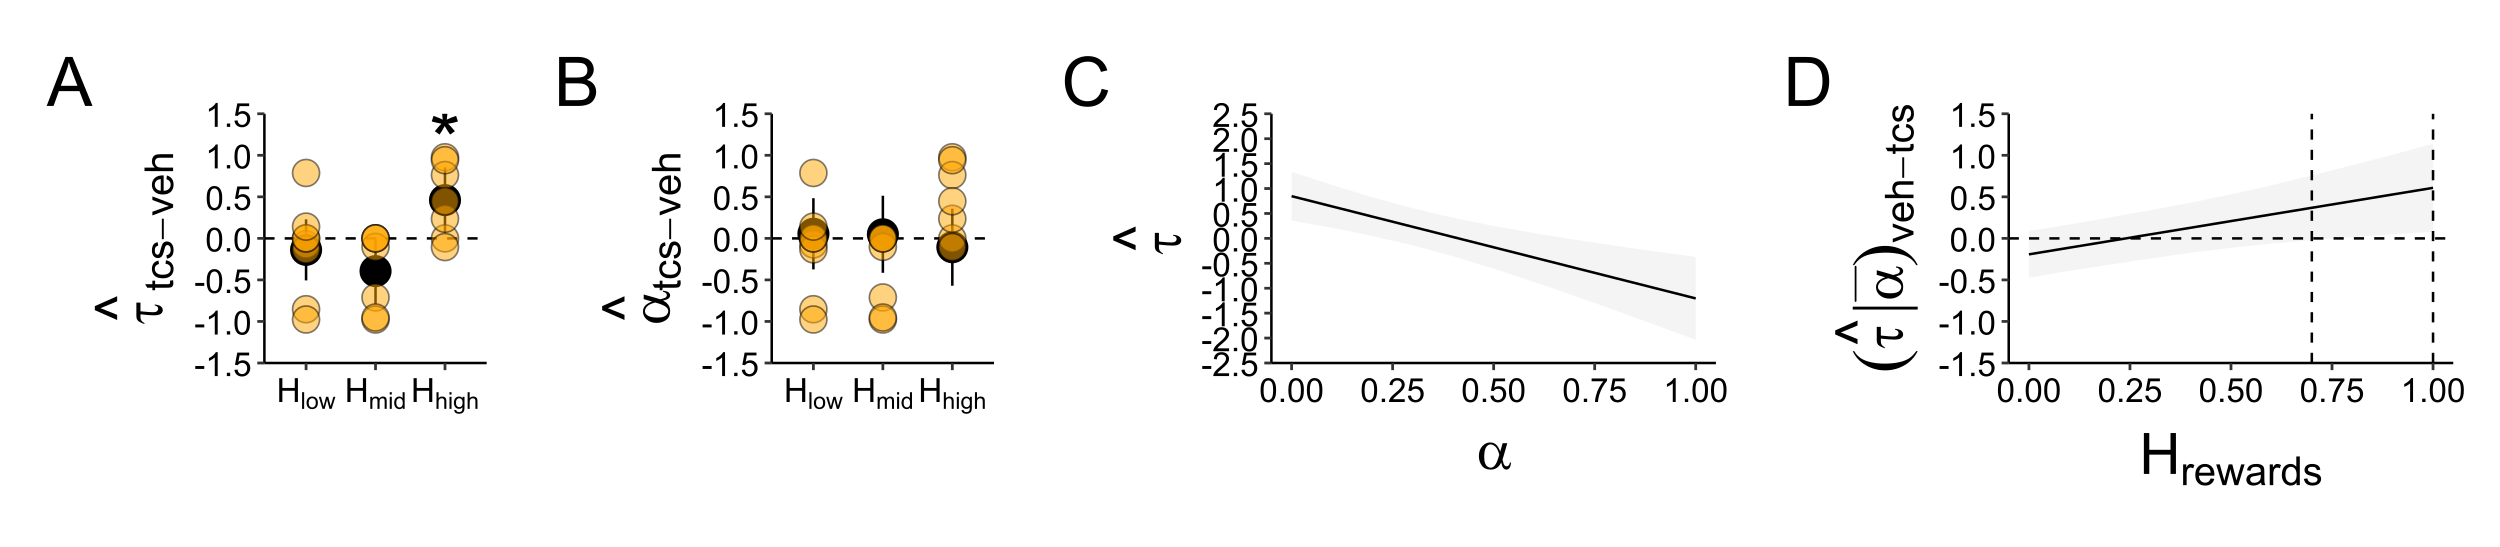 <?xml version="1.0" encoding="UTF-8"?>
<svg xmlns="http://www.w3.org/2000/svg" xmlns:xlink="http://www.w3.org/1999/xlink" width="1051" height="230" viewBox="0 0 1051 230">
<defs>
<g>
<g id="glyph-0-0">
<path d="M 1.066 -19.957 L 1.832 -22.324 C 3.602 -21.699 4.883 -21.16 5.684 -20.707 C 5.473 -22.719 5.363 -24.102 5.352 -24.855 L 7.77 -24.855 C 7.734 -23.758 7.609 -22.379 7.387 -20.723 C 8.531 -21.301 9.84 -21.836 11.32 -22.324 L 12.086 -19.957 C 10.676 -19.488 9.293 -19.18 7.938 -19.023 C 8.613 -18.434 9.57 -17.383 10.805 -15.871 L 8.801 -14.453 C 8.156 -15.332 7.398 -16.527 6.52 -18.039 C 5.695 -16.473 4.973 -15.277 4.352 -14.453 L 2.383 -15.871 C 3.672 -17.461 4.598 -18.512 5.152 -19.023 C 3.719 -19.301 2.355 -19.609 1.066 -19.957 Z M 1.066 -19.957 "/>
</g>
<g id="glyph-1-0">
<path d="M 0.445 -3.008 L 0.445 -4.246 L 4.227 -4.246 L 4.227 -3.008 Z M 0.445 -3.008 "/>
</g>
<g id="glyph-1-1">
<path d="M 5.215 0 L 3.984 0 L 3.984 -7.84 C 3.688 -7.559 3.301 -7.277 2.82 -6.992 C 2.34 -6.711 1.906 -6.5 1.523 -6.359 L 1.523 -7.547 C 2.211 -7.871 2.812 -8.262 3.328 -8.723 C 3.844 -9.184 4.207 -9.629 4.422 -10.062 L 5.215 -10.062 Z M 5.215 0 "/>
</g>
<g id="glyph-1-2">
<path d="M 1.273 0 L 1.273 -1.402 L 2.672 -1.402 L 2.672 0 Z M 1.273 0 "/>
</g>
<g id="glyph-1-3">
<path d="M 0.582 -2.625 L 1.875 -2.734 C 1.969 -2.105 2.191 -1.633 2.539 -1.316 C 2.887 -1 3.309 -0.84 3.801 -0.84 C 4.395 -0.84 4.895 -1.062 5.305 -1.512 C 5.715 -1.957 5.922 -2.551 5.922 -3.289 C 5.922 -3.988 5.723 -4.543 5.328 -4.949 C 4.934 -5.355 4.418 -5.559 3.781 -5.559 C 3.383 -5.559 3.027 -5.469 2.707 -5.289 C 2.387 -5.109 2.137 -4.875 1.953 -4.586 L 0.801 -4.738 L 1.77 -9.883 L 6.754 -9.883 L 6.754 -8.711 L 2.754 -8.711 L 2.215 -6.016 C 2.816 -6.434 3.449 -6.645 4.109 -6.645 C 4.984 -6.645 5.723 -6.34 6.324 -5.734 C 6.926 -5.129 7.227 -4.352 7.227 -3.398 C 7.227 -2.492 6.961 -1.707 6.434 -1.047 C 5.789 -0.234 4.914 0.172 3.801 0.172 C 2.891 0.172 2.145 -0.086 1.57 -0.594 C 0.992 -1.105 0.664 -1.781 0.582 -2.625 Z M 0.582 -2.625 "/>
</g>
<g id="glyph-1-4">
<path d="M 0.582 -4.941 C 0.582 -6.129 0.703 -7.082 0.945 -7.805 C 1.191 -8.527 1.555 -9.082 2.035 -9.477 C 2.516 -9.867 3.121 -10.062 3.848 -10.062 C 4.387 -10.062 4.859 -9.953 5.266 -9.738 C 5.668 -9.52 6.004 -9.211 6.27 -8.801 C 6.531 -8.395 6.738 -7.898 6.891 -7.312 C 7.039 -6.727 7.117 -5.938 7.117 -4.941 C 7.117 -3.766 6.996 -2.816 6.754 -2.094 C 6.512 -1.371 6.152 -0.816 5.672 -0.422 C 5.191 -0.027 4.582 0.172 3.848 0.172 C 2.883 0.172 2.125 -0.176 1.57 -0.867 C 0.91 -1.703 0.582 -3.059 0.582 -4.941 M 1.844 -4.941 C 1.844 -3.297 2.039 -2.203 2.422 -1.656 C 2.809 -1.113 3.285 -0.84 3.848 -0.84 C 4.414 -0.84 4.891 -1.113 5.273 -1.66 C 5.66 -2.207 5.852 -3.301 5.852 -4.941 C 5.852 -6.594 5.66 -7.688 5.273 -8.23 C 4.891 -8.773 4.41 -9.043 3.836 -9.043 C 3.27 -9.043 2.82 -8.805 2.48 -8.328 C 2.059 -7.715 1.844 -6.586 1.844 -4.941 Z M 1.844 -4.941 "/>
</g>
<g id="glyph-1-5">
<path d="M 1.121 0 L 1.121 -10.023 L 2.445 -10.023 L 2.445 -5.906 L 7.656 -5.906 L 7.656 -10.023 L 8.984 -10.023 L 8.984 0 L 7.656 0 L 7.656 -4.723 L 2.445 -4.723 L 2.445 0 Z M 1.121 0 "/>
</g>
<g id="glyph-1-6">
<path d="M 7.047 -1.184 L 7.047 0 L 0.422 0 C 0.414 -0.297 0.461 -0.582 0.566 -0.855 C 0.734 -1.305 1.008 -1.75 1.379 -2.188 C 1.75 -2.625 2.285 -3.133 2.988 -3.703 C 4.078 -4.598 4.812 -5.305 5.195 -5.828 C 5.578 -6.348 5.77 -6.844 5.77 -7.309 C 5.77 -7.797 5.594 -8.207 5.246 -8.543 C 4.898 -8.875 4.445 -9.043 3.883 -9.043 C 3.289 -9.043 2.816 -8.867 2.461 -8.512 C 2.105 -8.156 1.926 -7.664 1.922 -7.035 L 0.656 -7.164 C 0.742 -8.109 1.07 -8.828 1.633 -9.32 C 2.199 -9.816 2.957 -10.062 3.91 -10.062 C 4.871 -10.062 5.633 -9.797 6.195 -9.262 C 6.754 -8.73 7.035 -8.07 7.035 -7.281 C 7.035 -6.879 6.953 -6.484 6.789 -6.098 C 6.625 -5.711 6.352 -5.301 5.973 -4.875 C 5.59 -4.445 4.957 -3.859 4.074 -3.109 C 3.336 -2.492 2.863 -2.07 2.652 -1.848 C 2.441 -1.629 2.27 -1.406 2.133 -1.184 Z M 7.047 -1.184 "/>
</g>
<g id="glyph-1-7">
<path d="M 0.664 -8.711 L 0.664 -9.891 L 7.148 -9.891 L 7.148 -8.934 C 6.512 -8.254 5.879 -7.352 5.254 -6.227 C 4.625 -5.102 4.141 -3.945 3.801 -2.754 C 3.555 -1.918 3.398 -0.996 3.328 0 L 2.062 0 C 2.078 -0.789 2.234 -1.742 2.531 -2.859 C 2.824 -3.973 3.25 -5.051 3.805 -6.086 C 4.359 -7.125 4.945 -8 5.57 -8.711 Z M 0.664 -8.711 "/>
</g>
<g id="glyph-2-0">
<path d="M 0.625 0 L 0.625 -7.016 L 1.488 -7.016 L 1.488 0 Z M 0.625 0 "/>
</g>
<g id="glyph-2-1">
<path d="M 0.324 -2.539 C 0.324 -3.48 0.586 -4.18 1.109 -4.633 C 1.547 -5.008 2.078 -5.195 2.707 -5.195 C 3.406 -5.195 3.977 -4.969 4.422 -4.512 C 4.863 -4.051 5.086 -3.418 5.086 -2.613 C 5.086 -1.957 4.988 -1.445 4.793 -1.07 C 4.598 -0.695 4.312 -0.402 3.938 -0.195 C 3.562 0.012 3.152 0.113 2.707 0.113 C 1.996 0.113 1.422 -0.113 0.984 -0.57 C 0.543 -1.027 0.324 -1.684 0.324 -2.539 M 1.211 -2.539 C 1.211 -1.891 1.352 -1.402 1.637 -1.078 C 1.922 -0.754 2.277 -0.594 2.707 -0.594 C 3.137 -0.594 3.492 -0.758 3.777 -1.082 C 4.059 -1.406 4.203 -1.902 4.203 -2.57 C 4.203 -3.199 4.059 -3.676 3.773 -3.996 C 3.488 -4.32 3.133 -4.484 2.707 -4.484 C 2.277 -4.484 1.922 -4.324 1.637 -4 C 1.352 -3.68 1.211 -3.191 1.211 -2.539 Z M 1.211 -2.539 "/>
</g>
<g id="glyph-2-2">
<path d="M 1.582 0 L 0.027 -5.082 L 0.918 -5.082 L 1.727 -2.148 L 2.027 -1.059 C 2.043 -1.113 2.129 -1.461 2.293 -2.105 L 3.102 -5.082 L 3.984 -5.082 L 4.746 -2.133 L 5 -1.164 L 5.293 -2.145 L 6.164 -5.082 L 7 -5.082 L 5.41 0 L 4.516 0 L 3.707 -3.043 L 3.512 -3.91 L 2.484 0 Z M 1.582 0 "/>
</g>
<g id="glyph-2-3">
<path d="M 0.645 0 L 0.645 -5.082 L 1.418 -5.082 L 1.418 -4.367 C 1.574 -4.617 1.789 -4.816 2.055 -4.969 C 2.316 -5.121 2.617 -5.195 2.957 -5.195 C 3.332 -5.195 3.641 -5.117 3.883 -4.961 C 4.125 -4.805 4.293 -4.586 4.395 -4.305 C 4.793 -4.898 5.316 -5.195 5.961 -5.195 C 6.465 -5.195 6.855 -5.059 7.125 -4.777 C 7.395 -4.5 7.531 -4.07 7.531 -3.488 L 7.531 0 L 6.676 0 L 6.676 -3.203 C 6.676 -3.547 6.648 -3.793 6.59 -3.945 C 6.535 -4.098 6.434 -4.219 6.289 -4.312 C 6.141 -4.402 5.969 -4.449 5.77 -4.449 C 5.414 -4.449 5.117 -4.332 4.879 -4.094 C 4.645 -3.855 4.527 -3.477 4.527 -2.953 L 4.527 0 L 3.664 0 L 3.664 -3.301 C 3.664 -3.684 3.594 -3.973 3.453 -4.164 C 3.316 -4.355 3.086 -4.449 2.766 -4.449 C 2.523 -4.449 2.301 -4.387 2.094 -4.258 C 1.887 -4.133 1.738 -3.945 1.645 -3.699 C 1.555 -3.453 1.508 -3.098 1.508 -2.637 L 1.508 0 Z M 0.645 0 "/>
</g>
<g id="glyph-2-4">
<path d="M 0.652 -6.023 L 0.652 -7.016 L 1.512 -7.016 L 1.512 -6.023 L 0.652 -6.023 M 0.652 0 L 0.652 -5.082 L 1.512 -5.082 L 1.512 0 Z M 0.652 0 "/>
</g>
<g id="glyph-2-5">
<path d="M 3.941 0 L 3.941 -0.641 C 3.621 -0.137 3.148 0.113 2.523 0.113 C 2.117 0.113 1.746 0.004 1.406 -0.219 C 1.066 -0.445 0.801 -0.754 0.613 -1.156 C 0.43 -1.555 0.336 -2.016 0.336 -2.535 C 0.336 -3.043 0.418 -3.504 0.59 -3.918 C 0.758 -4.328 1.012 -4.645 1.348 -4.867 C 1.688 -5.086 2.066 -5.195 2.484 -5.195 C 2.789 -5.195 3.062 -5.133 3.301 -5.004 C 3.539 -4.875 3.734 -4.707 3.887 -4.496 L 3.887 -7.016 L 4.742 -7.016 L 4.742 0 L 3.941 0 M 1.219 -2.535 C 1.219 -1.887 1.355 -1.398 1.633 -1.078 C 1.906 -0.754 2.23 -0.594 2.602 -0.594 C 2.98 -0.594 3.301 -0.746 3.562 -1.055 C 3.824 -1.363 3.957 -1.832 3.957 -2.465 C 3.957 -3.16 3.824 -3.672 3.555 -3.996 C 3.289 -4.32 2.957 -4.484 2.566 -4.484 C 2.184 -4.484 1.863 -4.328 1.605 -4.016 C 1.348 -3.703 1.219 -3.211 1.219 -2.535 Z M 1.219 -2.535 "/>
</g>
<g id="glyph-2-6">
<path d="M 0.645 0 L 0.645 -7.016 L 1.508 -7.016 L 1.508 -4.496 C 1.91 -4.965 2.418 -5.195 3.027 -5.195 C 3.406 -5.195 3.73 -5.121 4.012 -4.973 C 4.289 -4.824 4.484 -4.621 4.605 -4.359 C 4.727 -4.098 4.785 -3.719 4.785 -3.219 L 4.785 0 L 3.922 0 L 3.922 -3.219 C 3.922 -3.652 3.832 -3.965 3.645 -4.16 C 3.457 -4.355 3.191 -4.453 2.852 -4.453 C 2.598 -4.453 2.355 -4.391 2.133 -4.258 C 1.906 -4.125 1.746 -3.945 1.652 -3.719 C 1.555 -3.492 1.508 -3.18 1.508 -2.781 L 1.508 0 Z M 0.645 0 "/>
</g>
<g id="glyph-2-7">
<path d="M 0.488 0.422 L 1.324 0.547 C 1.359 0.805 1.457 0.992 1.617 1.109 C 1.832 1.27 2.121 1.348 2.492 1.348 C 2.891 1.348 3.199 1.27 3.418 1.109 C 3.633 0.949 3.781 0.727 3.855 0.441 C 3.902 0.266 3.922 -0.105 3.918 -0.664 C 3.543 -0.223 3.074 0 2.512 0 C 1.812 0 1.273 -0.254 0.891 -0.758 C 0.508 -1.262 0.316 -1.863 0.316 -2.57 C 0.316 -3.055 0.402 -3.5 0.578 -3.91 C 0.754 -4.32 1.008 -4.637 1.344 -4.863 C 1.676 -5.086 2.066 -5.195 2.516 -5.195 C 3.117 -5.195 3.609 -4.953 4 -4.469 L 4 -5.082 L 4.793 -5.082 L 4.793 -0.688 C 4.793 0.102 4.715 0.664 4.555 0.992 C 4.391 1.324 4.137 1.582 3.789 1.773 C 3.438 1.965 3.008 2.062 2.496 2.062 C 1.891 2.062 1.402 1.926 1.027 1.652 C 0.656 1.379 0.477 0.969 0.488 0.422 M 1.199 -2.633 C 1.199 -1.965 1.332 -1.48 1.598 -1.172 C 1.863 -0.867 2.195 -0.715 2.594 -0.715 C 2.988 -0.715 3.32 -0.867 3.59 -1.172 C 3.855 -1.477 3.992 -1.953 3.992 -2.602 C 3.992 -3.227 3.852 -3.695 3.578 -4.012 C 3.301 -4.324 2.969 -4.484 2.578 -4.484 C 2.195 -4.484 1.871 -4.328 1.602 -4.016 C 1.336 -3.707 1.199 -3.246 1.199 -2.633 Z M 1.199 -2.633 "/>
</g>
<g id="glyph-3-0">
<path d="M -10.734 -9.527 L -9.012 -9.527 L -9.012 -5.871 C -6.441 -5.605 -4.68 -5.473 -3.727 -5.473 C -2.969 -5.473 -2.418 -5.613 -2.078 -5.898 C -1.738 -6.184 -1.57 -6.543 -1.57 -6.973 C -1.57 -7.293 -1.68 -7.57 -1.898 -7.805 C -2.117 -8.039 -2.492 -8.211 -3.023 -8.32 L -3.023 -8.73 C -1.742 -8.598 -0.855 -8.312 -0.367 -7.875 C 0.117 -7.438 0.363 -6.926 0.363 -6.34 C 0.363 -5.723 0.082 -5.207 -0.473 -4.793 C -1.031 -4.379 -2.031 -4.172 -3.469 -4.172 C -4.602 -4.172 -6.449 -4.312 -9.012 -4.594 L -9.012 -3.492 C -9.012 -2.859 -8.895 -2.363 -8.664 -2.004 C -8.434 -1.645 -8 -1.289 -7.359 -0.938 L -7.359 -0.504 C -8.859 -1.066 -9.797 -1.57 -10.172 -2.016 C -10.547 -2.461 -10.734 -3.094 -10.734 -3.914 Z M -10.734 -9.527 "/>
</g>
<g id="glyph-3-1">
<path d="M -10.734 -10.98 L -10.734 -12.926 L -5.402 -11.402 C -5.066 -11.301 -4.539 -11.141 -3.82 -10.922 C -2.617 -11.219 -1.898 -11.441 -1.664 -11.59 C -1.234 -11.871 -1.02 -12.227 -1.02 -12.656 C -1.02 -12.969 -1.148 -13.258 -1.406 -13.523 C -1.664 -13.789 -2.066 -13.965 -2.613 -14.051 L -2.613 -14.52 C -1.488 -14.41 -0.711 -14.172 -0.281 -13.812 C 0.148 -13.445 0.363 -13.027 0.363 -12.551 C 0.363 -12.105 0.176 -11.699 -0.199 -11.336 C -0.574 -10.973 -1.379 -10.648 -2.613 -10.359 C -1.934 -10.016 -1.418 -9.68 -1.066 -9.352 C -0.582 -8.891 -0.219 -8.391 0.02 -7.852 C 0.254 -7.312 0.375 -6.699 0.375 -6.012 C 0.375 -4.285 -0.199 -3.016 -1.348 -2.203 C -2.496 -1.391 -3.805 -0.984 -5.273 -0.984 C -6.992 -0.984 -8.383 -1.461 -9.453 -2.414 C -10.516 -3.367 -11.051 -4.484 -11.051 -5.766 C -11.051 -6.656 -10.777 -7.441 -10.234 -8.121 C -9.691 -8.801 -8.684 -9.418 -7.207 -9.973 L -10.734 -10.98 M -5.895 -9.562 C -7.504 -9.141 -8.625 -8.598 -9.266 -7.934 C -9.898 -7.27 -10.219 -6.594 -10.219 -5.906 C -10.219 -5.141 -9.797 -4.504 -8.961 -3.996 C -8.117 -3.488 -6.781 -3.234 -4.945 -3.234 C -3.859 -3.234 -3.008 -3.344 -2.383 -3.562 C -1.762 -3.781 -1.281 -4.109 -0.941 -4.555 C -0.602 -4.992 -0.434 -5.461 -0.434 -5.953 C -0.434 -6.555 -0.711 -7.105 -1.266 -7.605 C -2.016 -8.285 -3.559 -8.938 -5.895 -9.562 Z M -5.895 -9.562 "/>
</g>
<g id="glyph-4-0">
<path d="M -8.086 -2.801 L -8.086 -0.633 L -17.473 -4.77 L -17.473 -6.469 L -8.086 -10.629 L -8.086 -8.508 L -15.082 -5.613 Z M -8.086 -2.801 "/>
</g>
<g id="glyph-5-0">
<path d="M -1.32 -4.332 L -0.016 -4.543 C 0.07 -4.129 0.113 -3.758 0.113 -3.43 C 0.113 -2.895 0.031 -2.477 -0.141 -2.184 C -0.309 -1.887 -0.531 -1.68 -0.809 -1.559 C -1.086 -1.438 -1.664 -1.379 -2.551 -1.379 L -7.562 -1.379 L -7.562 -0.297 L -8.711 -0.297 L -8.711 -1.379 L -10.867 -1.379 L -11.754 -2.848 L -8.711 -2.848 L -8.711 -4.332 L -7.562 -4.332 L -7.562 -2.848 L -2.469 -2.848 C -2.047 -2.848 -1.777 -2.871 -1.656 -2.926 C -1.535 -2.977 -1.441 -3.062 -1.371 -3.18 C -1.297 -3.297 -1.262 -3.465 -1.262 -3.684 C -1.262 -3.848 -1.281 -4.062 -1.32 -4.332 Z M -1.32 -4.332 "/>
</g>
<g id="glyph-5-1">
<path d="M -3.191 -6.793 L -3.004 -8.242 C -2 -8.086 -1.219 -7.68 -0.652 -7.027 C -0.086 -6.371 0.195 -5.57 0.195 -4.617 C 0.195 -3.426 -0.191 -2.469 -0.973 -1.742 C -1.75 -1.02 -2.867 -0.656 -4.324 -0.656 C -5.262 -0.656 -6.086 -0.812 -6.793 -1.125 C -7.496 -1.438 -8.027 -1.91 -8.379 -2.547 C -8.73 -3.184 -8.91 -3.879 -8.91 -4.625 C -8.91 -5.574 -8.668 -6.348 -8.191 -6.949 C -7.711 -7.551 -7.031 -7.934 -6.152 -8.105 L -5.93 -6.668 C -6.516 -6.531 -6.957 -6.289 -7.25 -5.941 C -7.547 -5.598 -7.695 -5.176 -7.695 -4.684 C -7.695 -3.941 -7.43 -3.336 -6.895 -2.871 C -6.363 -2.406 -5.52 -2.172 -4.363 -2.172 C -3.195 -2.172 -2.344 -2.398 -1.812 -2.848 C -1.281 -3.293 -1.016 -3.879 -1.016 -4.602 C -1.016 -5.18 -1.195 -5.664 -1.551 -6.055 C -1.906 -6.441 -2.453 -6.688 -3.191 -6.793 Z M -3.191 -6.793 "/>
</g>
<g id="glyph-5-2">
<path d="M -2.602 -0.516 L -2.828 -1.977 C -2.246 -2.059 -1.797 -2.289 -1.484 -2.66 C -1.172 -3.035 -1.016 -3.559 -1.016 -4.234 C -1.016 -4.91 -1.156 -5.414 -1.43 -5.742 C -1.707 -6.07 -2.031 -6.234 -2.402 -6.234 C -2.738 -6.234 -3 -6.09 -3.191 -5.801 C -3.32 -5.598 -3.488 -5.094 -3.691 -4.289 C -3.965 -3.207 -4.203 -2.457 -4.402 -2.039 C -4.602 -1.621 -4.875 -1.305 -5.23 -1.086 C -5.582 -0.871 -5.973 -0.762 -6.398 -0.762 C -6.785 -0.762 -7.145 -0.852 -7.477 -1.031 C -7.809 -1.207 -8.082 -1.449 -8.301 -1.754 C -8.473 -1.984 -8.613 -2.297 -8.73 -2.695 C -8.852 -3.09 -8.91 -3.516 -8.91 -3.969 C -8.91 -4.652 -8.809 -5.254 -8.613 -5.77 C -8.418 -6.289 -8.148 -6.668 -7.812 -6.914 C -7.477 -7.16 -7.027 -7.332 -6.465 -7.422 L -6.266 -5.98 C -6.715 -5.914 -7.066 -5.723 -7.316 -5.41 C -7.57 -5.094 -7.695 -4.652 -7.695 -4.078 C -7.695 -3.398 -7.582 -2.914 -7.359 -2.625 C -7.133 -2.336 -6.871 -2.191 -6.57 -2.191 C -6.379 -2.191 -6.207 -2.25 -6.055 -2.371 C -5.895 -2.492 -5.766 -2.68 -5.66 -2.938 C -5.605 -3.086 -5.48 -3.52 -5.281 -4.242 C -5.004 -5.285 -4.777 -6.016 -4.598 -6.426 C -4.422 -6.84 -4.16 -7.164 -3.824 -7.398 C -3.484 -7.633 -3.062 -7.75 -2.559 -7.75 C -2.066 -7.75 -1.605 -7.609 -1.168 -7.32 C -0.734 -7.035 -0.398 -6.621 -0.16 -6.078 C 0.078 -5.535 0.195 -4.926 0.195 -4.242 C 0.195 -3.109 -0.039 -2.246 -0.508 -1.652 C -0.98 -1.059 -1.676 -0.68 -2.602 -0.516 Z M -2.602 -0.516 "/>
</g>
<g id="glyph-5-3">
<path d="M 0 -3.527 L -8.711 -0.215 L -8.711 -1.773 L -3.496 -3.641 C -2.93 -3.844 -2.348 -4.031 -1.738 -4.199 C -2.199 -4.332 -2.75 -4.516 -3.395 -4.75 L -8.711 -6.688 L -8.711 -8.203 L 0 -4.906 Z M 0 -3.527 "/>
</g>
<g id="glyph-5-4">
<path d="M -2.805 -7.07 L -2.617 -8.598 C -1.727 -8.355 -1.035 -7.91 -0.543 -7.258 C -0.051 -6.609 0.195 -5.777 0.195 -4.766 C 0.195 -3.492 -0.195 -2.48 -0.98 -1.734 C -1.766 -0.988 -2.867 -0.617 -4.281 -0.617 C -5.746 -0.617 -6.887 -0.992 -7.695 -1.746 C -8.504 -2.5 -8.91 -3.48 -8.91 -4.684 C -8.91 -5.848 -8.512 -6.801 -7.719 -7.539 C -6.926 -8.277 -5.809 -8.645 -4.371 -8.645 C -4.285 -8.645 -4.152 -8.645 -3.977 -8.637 L -3.977 -2.141 C -3.02 -2.195 -2.289 -2.465 -1.781 -2.953 C -1.27 -3.441 -1.016 -4.047 -1.016 -4.773 C -1.016 -5.316 -1.16 -5.777 -1.445 -6.16 C -1.727 -6.543 -2.184 -6.848 -2.805 -7.07 M -5.191 -2.223 L -5.191 -7.086 C -5.926 -7.023 -6.477 -6.836 -6.84 -6.531 C -7.41 -6.059 -7.695 -5.449 -7.695 -4.699 C -7.695 -4.023 -7.469 -3.453 -7.012 -2.988 C -6.559 -2.527 -5.953 -2.273 -5.191 -2.223 Z M -5.191 -2.223 "/>
</g>
<g id="glyph-5-5">
<path d="M 0 -1.105 L -12.027 -1.109 L -12.027 -2.586 L -7.711 -2.586 C -8.508 -3.273 -8.91 -4.141 -8.91 -5.191 C -8.91 -5.836 -8.781 -6.398 -8.527 -6.875 C -8.273 -7.352 -7.922 -7.691 -7.473 -7.895 C -7.023 -8.102 -6.375 -8.203 -5.52 -8.203 L 0 -8.203 L 0 -6.727 L -5.52 -6.727 C -6.258 -6.727 -6.797 -6.566 -7.133 -6.246 C -7.469 -5.926 -7.637 -5.473 -7.637 -4.891 C -7.637 -4.453 -7.523 -4.039 -7.297 -3.656 C -7.07 -3.27 -6.762 -2.992 -6.375 -2.828 C -5.984 -2.664 -5.449 -2.586 -4.766 -2.586 L 0 -2.582 Z M 0 -1.105 "/>
</g>
<g id="glyph-6-0">
<path d="M -4.727 -0.305 L -4.727 -8.918 L -3.914 -8.918 L -3.914 -0.305 Z M -4.727 -0.305 "/>
</g>
<g id="glyph-7-0">
<path d="M -0.043 0 L 7.875 -20.617 L 10.812 -20.617 L 19.25 0 L 16.145 0 L 13.738 -6.242 L 5.117 -6.242 L 2.855 0 L -0.043 0 M 5.906 -8.465 L 12.895 -8.465 L 10.742 -14.176 C 10.086 -15.91 9.602 -17.336 9.281 -18.449 C 9.02 -17.129 8.648 -15.816 8.172 -14.512 Z M 5.906 -8.465 "/>
</g>
<g id="glyph-7-1">
<path d="M 2.109 0 L 2.109 -20.617 L 9.844 -20.617 C 11.418 -20.617 12.684 -20.406 13.633 -19.988 C 14.586 -19.574 15.332 -18.93 15.871 -18.062 C 16.41 -17.195 16.68 -16.289 16.68 -15.344 C 16.68 -14.461 16.438 -13.633 15.961 -12.852 C 15.484 -12.074 14.762 -11.445 13.797 -10.969 C 15.043 -10.602 16 -9.98 16.672 -9.098 C 17.34 -8.219 17.676 -7.176 17.676 -5.977 C 17.676 -5.012 17.473 -4.113 17.066 -3.285 C 16.656 -2.453 16.152 -1.812 15.555 -1.363 C 14.953 -0.914 14.199 -0.574 13.297 -0.344 C 12.391 -0.113 11.281 0 9.969 0 L 2.109 0 M 4.836 -11.953 L 9.297 -11.953 C 10.504 -11.953 11.371 -12.031 11.898 -12.191 C 12.59 -12.398 13.113 -12.742 13.465 -13.219 C 13.816 -13.695 13.992 -14.297 13.992 -15.02 C 13.992 -15.703 13.828 -16.305 13.5 -16.824 C 13.172 -17.348 12.703 -17.703 12.094 -17.895 C 11.484 -18.086 10.438 -18.184 8.957 -18.184 L 4.836 -18.184 L 4.836 -11.953 M 4.836 -2.434 L 9.969 -2.434 C 10.852 -2.434 11.469 -2.465 11.828 -2.531 C 12.453 -2.645 12.98 -2.832 13.402 -3.094 C 13.824 -3.355 14.172 -3.738 14.441 -4.238 C 14.715 -4.742 14.852 -5.32 14.852 -5.977 C 14.852 -6.746 14.652 -7.414 14.258 -7.98 C 13.867 -8.547 13.32 -8.945 12.621 -9.176 C 11.922 -9.406 10.918 -9.52 9.605 -9.52 L 4.836 -9.52 Z M 4.836 -2.434 "/>
</g>
<g id="glyph-7-2">
<path d="M 16.93 -7.227 L 19.66 -6.539 C 19.086 -4.297 18.059 -2.59 16.574 -1.414 C 15.086 -0.238 13.27 0.352 11.125 0.352 C 8.902 0.352 7.094 -0.102 5.703 -1.004 C 4.309 -1.91 3.25 -3.219 2.523 -4.938 C 1.797 -6.652 1.434 -8.492 1.434 -10.461 C 1.434 -12.609 1.844 -14.48 2.664 -16.082 C 3.484 -17.68 4.652 -18.895 6.168 -19.723 C 7.68 -20.551 9.348 -20.969 11.164 -20.969 C 13.227 -20.969 14.961 -20.441 16.367 -19.391 C 17.773 -18.344 18.754 -16.867 19.309 -14.961 L 16.621 -14.328 C 16.145 -15.828 15.449 -16.922 14.539 -17.605 C 13.633 -18.289 12.488 -18.633 11.109 -18.633 C 9.523 -18.633 8.199 -18.254 7.137 -17.492 C 6.074 -16.734 5.324 -15.715 4.895 -14.434 C 4.461 -13.156 4.246 -11.836 4.246 -10.477 C 4.246 -8.723 4.504 -7.191 5.012 -5.887 C 5.523 -4.578 6.32 -3.602 7.398 -2.953 C 8.477 -2.305 9.641 -1.984 10.898 -1.984 C 12.426 -1.984 13.719 -2.422 14.781 -3.305 C 15.84 -4.188 16.555 -5.492 16.93 -7.227 Z M 16.93 -7.227 "/>
</g>
<g id="glyph-7-3">
<path d="M 2.223 0 L 2.223 -20.617 L 9.324 -20.617 C 10.926 -20.617 12.148 -20.516 12.992 -20.32 C 14.176 -20.047 15.184 -19.555 16.016 -18.844 C 17.105 -17.926 17.918 -16.75 18.457 -15.32 C 18.996 -13.891 19.266 -12.258 19.266 -10.422 C 19.266 -8.855 19.082 -7.469 18.719 -6.258 C 18.352 -5.047 17.883 -4.047 17.312 -3.254 C 16.738 -2.465 16.113 -1.84 15.434 -1.387 C 14.754 -0.93 13.934 -0.586 12.973 -0.352 C 12.012 -0.117 10.906 0 9.66 0 L 2.223 0 M 4.949 -2.434 L 9.352 -2.434 C 10.711 -2.434 11.777 -2.559 12.551 -2.812 C 13.324 -3.066 13.941 -3.422 14.398 -3.883 C 15.047 -4.527 15.551 -5.398 15.91 -6.488 C 16.273 -7.582 16.453 -8.906 16.453 -10.461 C 16.453 -12.617 16.098 -14.277 15.391 -15.434 C 14.684 -16.59 13.824 -17.367 12.812 -17.762 C 12.078 -18.043 10.902 -18.184 9.281 -18.184 L 4.949 -18.184 Z M 4.949 -2.434 "/>
</g>
<g id="glyph-8-0">
<path d="M 10.98 -10.734 L 12.926 -10.734 L 11.402 -5.402 C 11.301 -5.066 11.141 -4.539 10.922 -3.82 C 11.219 -2.617 11.441 -1.898 11.59 -1.664 C 11.871 -1.234 12.227 -1.02 12.656 -1.02 C 12.969 -1.02 13.258 -1.148 13.523 -1.406 C 13.789 -1.664 13.965 -2.066 14.051 -2.613 L 14.52 -2.613 C 14.41 -1.488 14.172 -0.711 13.812 -0.281 C 13.445 0.148 13.027 0.363 12.551 0.363 C 12.105 0.363 11.699 0.176 11.336 -0.199 C 10.973 -0.574 10.648 -1.379 10.359 -2.613 C 10.016 -1.934 9.68 -1.418 9.352 -1.066 C 8.891 -0.582 8.391 -0.219 7.852 0.016 C 7.312 0.254 6.699 0.375 6.012 0.375 C 4.285 0.375 3.016 -0.199 2.203 -1.348 C 1.391 -2.496 0.984 -3.805 0.984 -5.273 C 0.984 -6.992 1.461 -8.383 2.414 -9.453 C 3.367 -10.516 4.484 -11.051 5.766 -11.051 C 6.656 -11.051 7.441 -10.777 8.121 -10.234 C 8.801 -9.691 9.418 -8.684 9.973 -7.207 L 10.98 -10.734 M 9.562 -5.895 C 9.141 -7.504 8.598 -8.625 7.934 -9.266 C 7.27 -9.898 6.594 -10.219 5.906 -10.219 C 5.141 -10.219 4.504 -9.797 3.996 -8.961 C 3.488 -8.117 3.234 -6.781 3.234 -4.945 C 3.234 -3.859 3.344 -3.008 3.562 -2.383 C 3.781 -1.766 4.109 -1.281 4.555 -0.945 C 4.992 -0.602 5.461 -0.434 5.953 -0.434 C 6.555 -0.434 7.105 -0.711 7.605 -1.266 C 8.285 -2.016 8.938 -3.559 9.562 -5.895 Z M 9.562 -5.895 "/>
</g>
<g id="glyph-9-0">
<path d="M 1.922 0 L 1.922 -17.18 L 4.195 -17.18 L 4.195 -10.125 L 13.125 -10.125 L 13.125 -17.18 L 15.398 -17.18 L 15.398 0 L 13.125 0 L 13.125 -8.098 L 4.195 -8.098 L 4.195 0 Z M 1.922 0 "/>
</g>
<g id="glyph-10-0">
<path d="M 1.09 0 L 1.09 -8.711 L 2.418 -8.711 L 2.418 -7.391 C 2.758 -8.008 3.07 -8.418 3.359 -8.613 C 3.645 -8.809 3.961 -8.91 4.305 -8.91 C 4.805 -8.91 5.309 -8.75 5.824 -8.434 L 5.316 -7.062 C 4.953 -7.277 4.594 -7.383 4.234 -7.383 C 3.91 -7.383 3.621 -7.285 3.363 -7.09 C 3.105 -6.898 2.922 -6.629 2.812 -6.285 C 2.648 -5.758 2.566 -5.184 2.566 -4.562 L 2.566 0 Z M 1.09 0 "/>
</g>
<g id="glyph-10-1">
<path d="M 7.07 -2.805 L 8.598 -2.617 C 8.355 -1.727 7.91 -1.035 7.258 -0.543 C 6.609 -0.051 5.777 0.195 4.766 0.195 C 3.492 0.195 2.48 -0.195 1.734 -0.98 C 0.988 -1.766 0.613 -2.867 0.613 -4.281 C 0.613 -5.746 0.992 -6.887 1.746 -7.695 C 2.5 -8.504 3.48 -8.91 4.684 -8.91 C 5.848 -8.91 6.801 -8.512 7.539 -7.719 C 8.277 -6.926 8.645 -5.809 8.645 -4.371 C 8.645 -4.285 8.645 -4.152 8.637 -3.977 L 2.141 -3.977 C 2.195 -3.02 2.465 -2.289 2.953 -1.781 C 3.441 -1.27 4.047 -1.016 4.773 -1.016 C 5.316 -1.016 5.777 -1.16 6.16 -1.445 C 6.543 -1.727 6.848 -2.184 7.07 -2.805 M 2.223 -5.191 L 7.086 -5.191 C 7.023 -5.926 6.836 -6.477 6.531 -6.84 C 6.059 -7.41 5.449 -7.695 4.699 -7.695 C 4.023 -7.695 3.453 -7.469 2.988 -7.012 C 2.527 -6.559 2.273 -5.953 2.223 -5.191 Z M 2.223 -5.191 "/>
</g>
<g id="glyph-10-2">
<path d="M 2.715 0 L 0.051 -8.711 L 1.574 -8.711 L 2.961 -3.684 L 3.477 -1.812 C 3.5 -1.906 3.648 -2.504 3.93 -3.609 L 5.316 -8.711 L 6.832 -8.711 L 8.137 -3.66 L 8.57 -1.992 L 9.074 -3.676 L 10.566 -8.711 L 12 -8.711 L 9.277 0 L 7.742 0 L 6.355 -5.219 L 6.02 -6.703 L 4.258 0 Z M 2.715 0 "/>
</g>
<g id="glyph-10-3">
<path d="M 6.793 -1.074 C 6.246 -0.609 5.719 -0.281 5.215 -0.09 C 4.707 0.102 4.164 0.195 3.586 0.195 C 2.629 0.195 1.891 -0.035 1.379 -0.504 C 0.863 -0.973 0.605 -1.57 0.605 -2.297 C 0.605 -2.723 0.703 -3.113 0.898 -3.465 C 1.094 -3.82 1.348 -4.102 1.66 -4.316 C 1.977 -4.527 2.328 -4.688 2.723 -4.797 C 3.012 -4.875 3.449 -4.949 4.035 -5.02 C 5.227 -5.164 6.105 -5.332 6.668 -5.527 C 6.676 -5.73 6.676 -5.859 6.676 -5.914 C 6.676 -6.516 6.539 -6.941 6.258 -7.188 C 5.883 -7.52 5.32 -7.688 4.578 -7.688 C 3.883 -7.688 3.371 -7.566 3.039 -7.32 C 2.707 -7.078 2.465 -6.648 2.305 -6.027 L 0.859 -6.227 C 0.992 -6.844 1.207 -7.344 1.508 -7.723 C 1.809 -8.102 2.246 -8.395 2.812 -8.602 C 3.383 -8.805 4.043 -8.91 4.789 -8.91 C 5.535 -8.91 6.137 -8.82 6.602 -8.645 C 7.066 -8.473 7.41 -8.25 7.629 -7.984 C 7.848 -7.719 8 -7.387 8.09 -6.98 C 8.137 -6.73 8.16 -6.273 8.16 -5.617 L 8.16 -3.648 C 8.16 -2.277 8.195 -1.41 8.258 -1.047 C 8.32 -0.684 8.445 -0.332 8.629 0 L 7.086 0 C 6.934 -0.305 6.836 -0.664 6.793 -1.074 M 6.668 -4.371 C 6.133 -4.152 5.328 -3.969 4.258 -3.812 C 3.648 -3.727 3.223 -3.629 2.969 -3.52 C 2.719 -3.41 2.523 -3.25 2.387 -3.039 C 2.25 -2.828 2.184 -2.594 2.184 -2.336 C 2.184 -1.945 2.332 -1.617 2.629 -1.352 C 2.926 -1.09 3.363 -0.961 3.938 -0.961 C 4.508 -0.961 5.012 -1.086 5.453 -1.332 C 5.898 -1.582 6.223 -1.922 6.43 -2.355 C 6.59 -2.688 6.668 -3.18 6.668 -3.832 Z M 6.668 -4.371 "/>
</g>
<g id="glyph-10-4">
<path d="M 6.758 0 L 6.758 -1.098 C 6.207 -0.234 5.395 0.195 4.324 0.195 C 3.629 0.195 2.988 0.004 2.406 -0.379 C 1.824 -0.762 1.375 -1.293 1.055 -1.98 C 0.734 -2.668 0.574 -3.457 0.574 -4.348 C 0.574 -5.219 0.719 -6.008 1.008 -6.715 C 1.297 -7.422 1.734 -7.965 2.312 -8.344 C 2.895 -8.719 3.539 -8.91 4.258 -8.91 C 4.781 -8.91 5.25 -8.797 5.66 -8.578 C 6.07 -8.355 6.402 -8.066 6.66 -7.711 L 6.66 -12.027 L 8.129 -12.027 L 8.129 0 L 6.758 0 M 2.09 -4.348 C 2.09 -3.23 2.328 -2.398 2.797 -1.844 C 3.266 -1.293 3.824 -1.016 4.461 -1.016 C 5.109 -1.016 5.656 -1.281 6.105 -1.809 C 6.559 -2.336 6.785 -3.141 6.785 -4.223 C 6.785 -5.418 6.555 -6.293 6.094 -6.848 C 5.637 -7.406 5.07 -7.688 4.398 -7.688 C 3.742 -7.688 3.191 -7.418 2.754 -6.883 C 2.312 -6.348 2.09 -5.5 2.09 -4.348 Z M 2.09 -4.348 "/>
</g>
<g id="glyph-10-5">
<path d="M 0.516 -2.602 L 1.977 -2.828 C 2.059 -2.246 2.289 -1.797 2.66 -1.484 C 3.035 -1.172 3.559 -1.016 4.234 -1.016 C 4.91 -1.016 5.414 -1.156 5.742 -1.43 C 6.07 -1.707 6.234 -2.031 6.234 -2.402 C 6.234 -2.738 6.09 -3 5.801 -3.191 C 5.598 -3.32 5.094 -3.488 4.289 -3.691 C 3.207 -3.965 2.457 -4.203 2.039 -4.402 C 1.621 -4.602 1.305 -4.875 1.086 -5.23 C 0.871 -5.582 0.762 -5.973 0.762 -6.398 C 0.762 -6.785 0.852 -7.145 1.031 -7.477 C 1.207 -7.809 1.449 -8.082 1.754 -8.301 C 1.984 -8.473 2.297 -8.613 2.695 -8.73 C 3.09 -8.852 3.516 -8.91 3.969 -8.91 C 4.652 -8.91 5.254 -8.809 5.77 -8.613 C 6.289 -8.418 6.668 -8.148 6.914 -7.812 C 7.16 -7.477 7.332 -7.027 7.422 -6.465 L 5.98 -6.266 C 5.914 -6.715 5.723 -7.066 5.41 -7.316 C 5.094 -7.57 4.652 -7.695 4.078 -7.695 C 3.398 -7.695 2.914 -7.582 2.625 -7.359 C 2.336 -7.133 2.191 -6.871 2.191 -6.57 C 2.191 -6.379 2.25 -6.207 2.371 -6.055 C 2.492 -5.895 2.68 -5.766 2.938 -5.66 C 3.086 -5.605 3.52 -5.48 4.242 -5.281 C 5.285 -5.004 6.016 -4.777 6.426 -4.598 C 6.84 -4.422 7.164 -4.16 7.398 -3.824 C 7.633 -3.484 7.75 -3.062 7.75 -2.559 C 7.75 -2.066 7.609 -1.605 7.32 -1.168 C 7.035 -0.734 6.621 -0.398 6.078 -0.16 C 5.535 0.078 4.926 0.195 4.242 0.195 C 3.109 0.195 2.246 -0.039 1.652 -0.508 C 1.059 -0.98 0.68 -1.676 0.516 -2.602 Z M 0.516 -2.602 "/>
</g>
<g id="glyph-11-0">
<path d="M 5.844 -9.316 L 6.477 -9.316 C 5.203 -6.766 3.344 -4.781 0.887 -3.363 C -1.57 -1.941 -4.258 -1.23 -7.18 -1.23 C -10.215 -1.23 -12.98 -1.977 -15.477 -3.473 C -17.973 -4.965 -19.754 -6.914 -20.828 -9.316 L -20.215 -9.316 C -19.551 -8.117 -18.641 -7.129 -17.492 -6.359 C -16.336 -5.586 -14.875 -5.012 -13.102 -4.629 C -11.332 -4.25 -9.48 -4.059 -7.559 -4.059 C -5.379 -4.059 -3.414 -4.234 -1.656 -4.586 C 0.102 -4.938 1.559 -5.473 2.719 -6.195 C 3.875 -6.918 4.918 -7.957 5.844 -9.316 Z M 5.844 -9.316 "/>
</g>
<g id="glyph-11-1">
<path d="M -20.828 -3.617 L 6.477 -3.617 L 6.477 -2.402 L -20.828 -2.402 Z M -20.828 -3.617 "/>
</g>
<g id="glyph-11-2">
<path d="M -20.215 -0.66 L -20.828 -0.66 C -19.57 -3.207 -17.711 -5.191 -15.258 -6.613 C -12.801 -8.035 -10.113 -8.746 -7.191 -8.746 C -4.156 -8.746 -1.387 -8 1.113 -6.504 C 3.613 -5.008 5.398 -3.062 6.477 -0.66 L 5.844 -0.66 C 5.18 -1.871 4.273 -2.859 3.121 -3.633 C 1.969 -4.402 0.508 -4.977 -1.258 -5.355 C -3.027 -5.73 -4.879 -5.918 -6.812 -5.918 C -8.98 -5.918 -10.945 -5.746 -12.707 -5.398 C -14.469 -5.051 -15.93 -4.516 -17.086 -3.785 C -18.246 -3.059 -19.285 -2.016 -20.215 -0.66 Z M -20.215 -0.66 "/>
</g>
</g>
<clipPath id="clip-0">
<path clip-rule="nonzero" d="M 5.48 5.48 L 218.766 5.48 L 218.766 224.523 L 5.48 224.523 Z M 5.48 5.48 "/>
</clipPath>
<clipPath id="clip-1">
<path clip-rule="nonzero" d="M 218.766 5.48 L 432.051 5.48 L 432.051 224.523 L 218.766 224.523 Z M 218.766 5.48 "/>
</clipPath>
<clipPath id="clip-2">
<path clip-rule="nonzero" d="M 432.047 5.48 L 735.547 5.48 L 735.547 224.523 L 432.047 224.523 Z M 432.047 5.48 "/>
</clipPath>
<clipPath id="clip-3">
<path clip-rule="nonzero" d="M 735.547 5.48 L 1045.52 5.48 L 1045.52 224.523 L 735.547 224.523 Z M 735.547 5.48 "/>
</clipPath>
<clipPath id="clip-4">
<path clip-rule="nonzero" d="M 111.152 47.828 L 204.594 47.828 L 204.594 152.598 L 111.152 152.598 Z M 111.152 47.828 "/>
</clipPath>
<clipPath id="clip-5">
<path clip-rule="nonzero" d="M 111.152 99 L 204.594 99 L 204.594 101 L 111.152 101 Z M 111.152 99 "/>
</clipPath>
<clipPath id="clip-6">
<path clip-rule="nonzero" d="M 180 47.828 L 194 47.828 L 194 58 L 180 58 Z M 180 47.828 "/>
</clipPath>
<clipPath id="clip-7">
<path clip-rule="nonzero" d="M 324.434 47.828 L 417.875 47.828 L 417.875 152.598 L 324.434 152.598 Z M 324.434 47.828 "/>
</clipPath>
<clipPath id="clip-8">
<path clip-rule="nonzero" d="M 324.434 99 L 417.875 99 L 417.875 101 L 324.434 101 Z M 324.434 99 "/>
</clipPath>
<clipPath id="clip-9">
<path clip-rule="nonzero" d="M 534.492 47.828 L 721.371 47.828 L 721.371 152.598 L 534.492 152.598 Z M 534.492 47.828 "/>
</clipPath>
<clipPath id="clip-10">
<path clip-rule="nonzero" d="M 844.465 47.828 L 1031.344 47.828 L 1031.344 152.598 L 844.465 152.598 Z M 844.465 47.828 "/>
</clipPath>
<clipPath id="clip-11">
<path clip-rule="nonzero" d="M 844.465 99 L 1031.344 99 L 1031.344 101 L 844.465 101 Z M 844.465 99 "/>
</clipPath>
<clipPath id="clip-12">
<path clip-rule="nonzero" d="M 971 47.828 L 973 47.828 L 973 152.598 L 971 152.598 Z M 971 47.828 "/>
</clipPath>
<clipPath id="clip-13">
<path clip-rule="nonzero" d="M 1022 47.828 L 1024 47.828 L 1024 152.598 L 1022 152.598 Z M 1022 47.828 "/>
</clipPath>
</defs>
<rect x="-105.1" y="-23" width="1261.2" height="276" fill="rgb(100%, 100%, 100%)" fill-opacity="1"/>
<rect x="-105.1" y="-23" width="1261.2" height="276" fill="rgb(100%, 100%, 100%)" fill-opacity="1"/>
<path fill="none" stroke-width="1.067" stroke-linecap="round" stroke-linejoin="round" stroke="rgb(100%, 100%, 100%)" stroke-opacity="1" stroke-miterlimit="10" d="M 0 230 L 1051 230 L 1051 0 L 0 0 Z M 0 230 "/>
<g clip-path="url(#clip-0)">
<path fill-rule="nonzero" fill="rgb(100%, 100%, 100%)" fill-opacity="1" stroke-width="1.164" stroke-linecap="round" stroke-linejoin="round" stroke="rgb(100%, 100%, 100%)" stroke-opacity="1" stroke-miterlimit="10" d="M 5.48 224.52 L 218.766 224.52 L 218.766 5.477 L 5.48 5.477 Z M 5.48 224.52 "/>
</g>
<g clip-path="url(#clip-1)">
<path fill-rule="nonzero" fill="rgb(100%, 100%, 100%)" fill-opacity="1" stroke-width="1.164" stroke-linecap="round" stroke-linejoin="round" stroke="rgb(100%, 100%, 100%)" stroke-opacity="1" stroke-miterlimit="10" d="M 218.766 224.52 L 432.051 224.52 L 432.051 5.477 L 218.766 5.477 Z M 218.766 224.52 "/>
</g>
<g clip-path="url(#clip-2)">
<path fill-rule="nonzero" fill="rgb(100%, 100%, 100%)" fill-opacity="1" stroke-width="1.164" stroke-linecap="round" stroke-linejoin="round" stroke="rgb(100%, 100%, 100%)" stroke-opacity="1" stroke-miterlimit="10" d="M 432.047 224.52 L 735.547 224.52 L 735.547 5.477 L 432.047 5.477 Z M 432.047 224.52 "/>
</g>
<g clip-path="url(#clip-3)">
<path fill-rule="nonzero" fill="rgb(100%, 100%, 100%)" fill-opacity="1" stroke-width="1.164" stroke-linecap="round" stroke-linejoin="round" stroke="rgb(100%, 100%, 100%)" stroke-opacity="1" stroke-miterlimit="10" d="M 735.547 224.52 L 1045.52 224.52 L 1045.52 5.477 L 735.547 5.477 Z M 735.547 224.52 "/>
</g>
<g clip-path="url(#clip-4)">
<path fill-rule="nonzero" fill="rgb(100%, 100%, 100%)" fill-opacity="1" d="M 111.152 152.598 L 204.594 152.598 L 204.594 47.828 L 111.152 47.828 Z M 111.152 152.598 "/>
</g>
<path fill="none" stroke-width="1.067" stroke-linecap="butt" stroke-linejoin="round" stroke="rgb(0%, 0%, 0%)" stroke-opacity="1" stroke-miterlimit="10" d="M 187.07 97.863 L 187.07 70.395 "/>
<path fill="none" stroke-width="1.067" stroke-linecap="butt" stroke-linejoin="round" stroke="rgb(0%, 0%, 0%)" stroke-opacity="1" stroke-miterlimit="10" d="M 128.672 117.871 L 128.672 92.203 "/>
<path fill="none" stroke-width="1.067" stroke-linecap="butt" stroke-linejoin="round" stroke="rgb(0%, 0%, 0%)" stroke-opacity="1" stroke-miterlimit="10" d="M 157.871 127.715 L 157.871 100.246 "/>
<path fill-rule="nonzero" fill="rgb(0%, 0%, 0%)" fill-opacity="1" stroke-width="1.417" stroke-linecap="round" stroke-linejoin="round" stroke="rgb(0%, 0%, 0%)" stroke-opacity="1" stroke-miterlimit="10" d="M 193.113 84.129 C 193.113 87.469 190.41 90.172 187.07 90.172 C 183.734 90.172 181.027 87.469 181.027 84.129 C 181.027 80.793 183.734 78.086 187.07 78.086 C 190.41 78.086 193.113 80.793 193.113 84.129 "/>
<path fill-rule="nonzero" fill="rgb(0%, 0%, 0%)" fill-opacity="1" stroke-width="1.417" stroke-linecap="round" stroke-linejoin="round" stroke="rgb(0%, 0%, 0%)" stroke-opacity="1" stroke-miterlimit="10" d="M 134.715 105.039 C 134.715 108.375 132.008 111.082 128.672 111.082 C 125.332 111.082 122.625 108.375 122.625 105.039 C 122.625 101.699 125.332 98.996 128.672 98.996 C 132.008 98.996 134.715 101.699 134.715 105.039 "/>
<path fill-rule="nonzero" fill="rgb(0%, 0%, 0%)" fill-opacity="1" stroke-width="1.417" stroke-linecap="round" stroke-linejoin="round" stroke="rgb(0%, 0%, 0%)" stroke-opacity="1" stroke-miterlimit="10" d="M 163.914 113.98 C 163.914 117.316 161.207 120.023 157.871 120.023 C 154.531 120.023 151.828 117.316 151.828 113.98 C 151.828 110.645 154.531 107.938 157.871 107.938 C 161.207 107.938 163.914 110.645 163.914 113.98 "/>
<g clip-path="url(#clip-5)">
<path fill="none" stroke-width="1.067" stroke-linecap="butt" stroke-linejoin="round" stroke="rgb(0%, 0%, 0%)" stroke-opacity="1" stroke-dasharray="4.268 4.268" stroke-miterlimit="10" d="M 111.152 100.215 L 204.59 100.215 "/>
</g>
<path fill-rule="nonzero" fill="rgb(100%, 64.706%, 0%)" fill-opacity="0.502" stroke-width="0.709" stroke-linecap="round" stroke-linejoin="round" stroke="rgb(0%, 0%, 0%)" stroke-opacity="0.502" stroke-miterlimit="10" d="M 192.762 100.215 C 192.762 103.355 190.211 105.902 187.07 105.902 C 183.93 105.902 181.383 103.355 181.383 100.215 C 181.383 97.07 183.93 94.523 187.07 94.523 C 190.211 94.523 192.762 97.07 192.762 100.215 "/>
<path fill-rule="nonzero" fill="rgb(100%, 64.706%, 0%)" fill-opacity="0.502" stroke-width="0.709" stroke-linecap="round" stroke-linejoin="round" stroke="rgb(0%, 0%, 0%)" stroke-opacity="0.502" stroke-miterlimit="10" d="M 134.359 102.742 C 134.359 105.883 131.812 108.43 128.672 108.43 C 125.527 108.43 122.98 105.883 122.98 102.742 C 122.98 99.598 125.527 97.051 128.672 97.051 C 131.812 97.051 134.359 99.598 134.359 102.742 "/>
<path fill-rule="nonzero" fill="rgb(100%, 64.706%, 0%)" fill-opacity="0.502" stroke-width="0.709" stroke-linecap="round" stroke-linejoin="round" stroke="rgb(0%, 0%, 0%)" stroke-opacity="0.502" stroke-miterlimit="10" d="M 163.559 100.215 C 163.559 103.355 161.012 105.902 157.871 105.902 C 154.727 105.902 152.18 103.355 152.18 100.215 C 152.18 97.07 154.727 94.523 157.871 94.523 C 161.012 94.523 163.559 97.07 163.559 100.215 "/>
<path fill-rule="nonzero" fill="rgb(100%, 64.706%, 0%)" fill-opacity="0.502" stroke-width="0.709" stroke-linecap="round" stroke-linejoin="round" stroke="rgb(0%, 0%, 0%)" stroke-opacity="0.502" stroke-miterlimit="10" d="M 192.762 66.113 C 192.762 69.254 190.211 71.801 187.07 71.801 C 183.93 71.801 181.383 69.254 181.383 66.113 C 181.383 62.973 183.93 60.426 187.07 60.426 C 190.211 60.426 192.762 62.973 192.762 66.113 "/>
<path fill-rule="nonzero" fill="rgb(100%, 64.706%, 0%)" fill-opacity="0.502" stroke-width="0.709" stroke-linecap="round" stroke-linejoin="round" stroke="rgb(0%, 0%, 0%)" stroke-opacity="0.502" stroke-miterlimit="10" d="M 134.359 104.832 C 134.359 107.977 131.812 110.523 128.672 110.523 C 125.527 110.523 122.98 107.977 122.98 104.832 C 122.98 101.691 125.527 99.145 128.672 99.145 C 131.812 99.145 134.359 101.691 134.359 104.832 "/>
<path fill-rule="nonzero" fill="rgb(100%, 64.706%, 0%)" fill-opacity="0.502" stroke-width="0.709" stroke-linecap="round" stroke-linejoin="round" stroke="rgb(0%, 0%, 0%)" stroke-opacity="0.502" stroke-miterlimit="10" d="M 163.559 103.785 C 163.559 106.926 161.012 109.473 157.871 109.473 C 154.727 109.473 152.18 106.926 152.18 103.785 C 152.18 100.641 154.727 98.094 157.871 98.094 C 161.012 98.094 163.559 100.641 163.559 103.785 "/>
<path fill-rule="nonzero" fill="rgb(100%, 64.706%, 0%)" fill-opacity="0.502" stroke-width="0.709" stroke-linecap="round" stroke-linejoin="round" stroke="rgb(0%, 0%, 0%)" stroke-opacity="0.502" stroke-miterlimit="10" d="M 192.762 91.988 C 192.762 95.129 190.211 97.676 187.07 97.676 C 183.93 97.676 181.383 95.129 181.383 91.988 C 181.383 88.848 183.93 86.297 187.07 86.297 C 190.211 86.297 192.762 88.848 192.762 91.988 "/>
<path fill-rule="nonzero" fill="rgb(100%, 64.706%, 0%)" fill-opacity="0.502" stroke-width="0.709" stroke-linecap="round" stroke-linejoin="round" stroke="rgb(0%, 0%, 0%)" stroke-opacity="0.502" stroke-miterlimit="10" d="M 134.359 100.215 C 134.359 103.355 131.812 105.902 128.672 105.902 C 125.527 105.902 122.98 103.355 122.98 100.215 C 122.98 97.07 125.527 94.523 128.672 94.523 C 131.812 94.523 134.359 97.07 134.359 100.215 "/>
<path fill-rule="nonzero" fill="rgb(100%, 64.706%, 0%)" fill-opacity="0.502" stroke-width="0.709" stroke-linecap="round" stroke-linejoin="round" stroke="rgb(0%, 0%, 0%)" stroke-opacity="0.502" stroke-miterlimit="10" d="M 134.359 100.215 C 134.359 103.355 131.812 105.902 128.672 105.902 C 125.527 105.902 122.98 103.355 122.98 100.215 C 122.98 97.07 125.527 94.523 128.672 94.523 C 131.812 94.523 134.359 97.07 134.359 100.215 "/>
<path fill-rule="nonzero" fill="rgb(100%, 64.706%, 0%)" fill-opacity="0.502" stroke-width="0.709" stroke-linecap="round" stroke-linejoin="round" stroke="rgb(0%, 0%, 0%)" stroke-opacity="0.502" stroke-miterlimit="10" d="M 163.559 125.055 C 163.559 128.199 161.012 130.746 157.871 130.746 C 154.727 130.746 152.18 128.199 152.18 125.055 C 152.18 121.914 154.727 119.367 157.871 119.367 C 161.012 119.367 163.559 121.914 163.559 125.055 "/>
<path fill-rule="nonzero" fill="rgb(100%, 64.706%, 0%)" fill-opacity="0.502" stroke-width="0.709" stroke-linecap="round" stroke-linejoin="round" stroke="rgb(0%, 0%, 0%)" stroke-opacity="0.502" stroke-miterlimit="10" d="M 192.762 103.867 C 192.762 107.008 190.211 109.555 187.07 109.555 C 183.93 109.555 181.383 107.008 181.383 103.867 C 181.383 100.727 183.93 98.176 187.07 98.176 C 190.211 98.176 192.762 100.727 192.762 103.867 "/>
<path fill-rule="nonzero" fill="rgb(100%, 64.706%, 0%)" fill-opacity="0.502" stroke-width="0.709" stroke-linecap="round" stroke-linejoin="round" stroke="rgb(0%, 0%, 0%)" stroke-opacity="0.502" stroke-miterlimit="10" d="M 134.359 129.996 C 134.359 133.141 131.812 135.688 128.672 135.688 C 125.527 135.688 122.98 133.141 122.98 129.996 C 122.98 126.855 125.527 124.309 128.672 124.309 C 131.812 124.309 134.359 126.855 134.359 129.996 "/>
<path fill-rule="nonzero" fill="rgb(100%, 64.706%, 0%)" fill-opacity="0.502" stroke-width="0.709" stroke-linecap="round" stroke-linejoin="round" stroke="rgb(0%, 0%, 0%)" stroke-opacity="0.502" stroke-miterlimit="10" d="M 163.559 134.32 C 163.559 137.461 161.012 140.008 157.871 140.008 C 154.727 140.008 152.18 137.461 152.18 134.32 C 152.18 131.176 154.727 128.629 157.871 128.629 C 161.012 128.629 163.559 131.176 163.559 134.32 "/>
<path fill-rule="nonzero" fill="rgb(100%, 64.706%, 0%)" fill-opacity="0.502" stroke-width="0.709" stroke-linecap="round" stroke-linejoin="round" stroke="rgb(0%, 0%, 0%)" stroke-opacity="0.502" stroke-miterlimit="10" d="M 192.762 73.586 C 192.762 76.73 190.211 79.277 187.07 79.277 C 183.93 79.277 181.383 76.73 181.383 73.586 C 181.383 70.445 183.93 67.898 187.07 67.898 C 190.211 67.898 192.762 70.445 192.762 73.586 "/>
<path fill-rule="nonzero" fill="rgb(100%, 64.706%, 0%)" fill-opacity="0.502" stroke-width="0.709" stroke-linecap="round" stroke-linejoin="round" stroke="rgb(0%, 0%, 0%)" stroke-opacity="0.502" stroke-miterlimit="10" d="M 134.359 72.711 C 134.359 75.855 131.812 78.402 128.672 78.402 C 125.527 78.402 122.98 75.855 122.98 72.711 C 122.98 69.57 125.527 67.023 128.672 67.023 C 131.812 67.023 134.359 69.57 134.359 72.711 "/>
<path fill-rule="nonzero" fill="rgb(100%, 64.706%, 0%)" fill-opacity="0.502" stroke-width="0.709" stroke-linecap="round" stroke-linejoin="round" stroke="rgb(0%, 0%, 0%)" stroke-opacity="0.502" stroke-miterlimit="10" d="M 163.559 100.215 C 163.559 103.355 161.012 105.902 157.871 105.902 C 154.727 105.902 152.18 103.355 152.18 100.215 C 152.18 97.07 154.727 94.523 157.871 94.523 C 161.012 94.523 163.559 97.07 163.559 100.215 "/>
<path fill-rule="nonzero" fill="rgb(100%, 64.706%, 0%)" fill-opacity="0.502" stroke-width="0.709" stroke-linecap="round" stroke-linejoin="round" stroke="rgb(0%, 0%, 0%)" stroke-opacity="0.502" stroke-miterlimit="10" d="M 192.762 67.34 C 192.762 70.484 190.211 73.031 187.07 73.031 C 183.93 73.031 181.383 70.484 181.383 67.34 C 181.383 64.199 183.93 61.652 187.07 61.652 C 190.211 61.652 192.762 64.199 192.762 67.34 "/>
<path fill-rule="nonzero" fill="rgb(100%, 64.706%, 0%)" fill-opacity="0.502" stroke-width="0.709" stroke-linecap="round" stroke-linejoin="round" stroke="rgb(0%, 0%, 0%)" stroke-opacity="0.502" stroke-miterlimit="10" d="M 134.359 95.273 C 134.359 98.414 131.812 100.961 128.672 100.961 C 125.527 100.961 122.98 98.414 122.98 95.273 C 122.98 92.133 125.527 89.582 128.672 89.582 C 131.812 89.582 134.359 92.133 134.359 95.273 "/>
<path fill-rule="nonzero" fill="rgb(100%, 64.706%, 0%)" fill-opacity="0.502" stroke-width="0.709" stroke-linecap="round" stroke-linejoin="round" stroke="rgb(0%, 0%, 0%)" stroke-opacity="0.502" stroke-miterlimit="10" d="M 163.559 133.484 C 163.559 136.625 161.012 139.176 157.871 139.176 C 154.727 139.176 152.18 136.625 152.18 133.484 C 152.18 130.344 154.727 127.797 157.871 127.797 C 161.012 127.797 163.559 130.344 163.559 133.484 "/>
<path fill-rule="nonzero" fill="rgb(100%, 64.706%, 0%)" fill-opacity="0.502" stroke-width="0.709" stroke-linecap="round" stroke-linejoin="round" stroke="rgb(0%, 0%, 0%)" stroke-opacity="0.502" stroke-miterlimit="10" d="M 192.762 84.609 C 192.762 87.754 190.211 90.301 187.07 90.301 C 183.93 90.301 181.383 87.754 181.383 84.609 C 181.383 81.469 183.93 78.922 187.07 78.922 C 190.211 78.922 192.762 81.469 192.762 84.609 "/>
<path fill-rule="nonzero" fill="rgb(100%, 64.706%, 0%)" fill-opacity="0.502" stroke-width="0.709" stroke-linecap="round" stroke-linejoin="round" stroke="rgb(0%, 0%, 0%)" stroke-opacity="0.502" stroke-miterlimit="10" d="M 134.359 134.32 C 134.359 137.461 131.812 140.008 128.672 140.008 C 125.527 140.008 122.98 137.461 122.98 134.32 C 122.98 131.176 125.527 128.629 128.672 128.629 C 131.812 128.629 134.359 131.176 134.359 134.32 "/>
<path fill-rule="nonzero" fill="rgb(100%, 64.706%, 0%)" fill-opacity="0.502" stroke-width="0.709" stroke-linecap="round" stroke-linejoin="round" stroke="rgb(0%, 0%, 0%)" stroke-opacity="0.502" stroke-miterlimit="10" d="M 163.559 100.215 C 163.559 103.355 161.012 105.902 157.871 105.902 C 154.727 105.902 152.18 103.355 152.18 100.215 C 152.18 97.07 154.727 94.523 157.871 94.523 C 161.012 94.523 163.559 97.07 163.559 100.215 "/>
<g clip-path="url(#clip-6)">
<g fill="rgb(0%, 0%, 0%)" fill-opacity="1">
<use xlink:href="#glyph-0-0" x="180.426" y="71.027"/>
</g>
</g>
<path fill="none" stroke-width="1.067" stroke-linecap="butt" stroke-linejoin="round" stroke="rgb(0%, 0%, 0%)" stroke-opacity="1" stroke-miterlimit="10" d="M 111.152 152.598 L 111.152 47.828 "/>
<g fill="rgb(0%, 0%, 0%)" fill-opacity="1">
<use xlink:href="#glyph-1-0" x="81.645" y="158.109"/>
<use xlink:href="#glyph-1-1" x="86.307" y="158.109"/>
<use xlink:href="#glyph-1-2" x="94.093" y="158.109"/>
<use xlink:href="#glyph-1-3" x="97.982" y="158.109"/>
</g>
<g fill="rgb(0%, 0%, 0%)" fill-opacity="1">
<use xlink:href="#glyph-1-0" x="81.645" y="140.648"/>
<use xlink:href="#glyph-1-1" x="86.307" y="140.648"/>
<use xlink:href="#glyph-1-2" x="94.093" y="140.648"/>
<use xlink:href="#glyph-1-4" x="97.982" y="140.648"/>
</g>
<g fill="rgb(0%, 0%, 0%)" fill-opacity="1">
<use xlink:href="#glyph-1-0" x="81.645" y="123.188"/>
<use xlink:href="#glyph-1-4" x="86.307" y="123.188"/>
<use xlink:href="#glyph-1-2" x="94.093" y="123.188"/>
<use xlink:href="#glyph-1-3" x="97.982" y="123.188"/>
</g>
<g fill="rgb(0%, 0%, 0%)" fill-opacity="1">
<use xlink:href="#glyph-1-4" x="86.309" y="105.727"/>
<use xlink:href="#glyph-1-2" x="94.095" y="105.727"/>
<use xlink:href="#glyph-1-4" x="97.984" y="105.727"/>
</g>
<g fill="rgb(0%, 0%, 0%)" fill-opacity="1">
<use xlink:href="#glyph-1-4" x="86.309" y="88.262"/>
<use xlink:href="#glyph-1-2" x="94.095" y="88.262"/>
<use xlink:href="#glyph-1-3" x="97.984" y="88.262"/>
</g>
<g fill="rgb(0%, 0%, 0%)" fill-opacity="1">
<use xlink:href="#glyph-1-1" x="86.309" y="70.801"/>
<use xlink:href="#glyph-1-2" x="94.095" y="70.801"/>
<use xlink:href="#glyph-1-4" x="97.984" y="70.801"/>
</g>
<g fill="rgb(0%, 0%, 0%)" fill-opacity="1">
<use xlink:href="#glyph-1-1" x="86.309" y="53.34"/>
<use xlink:href="#glyph-1-2" x="94.095" y="53.34"/>
<use xlink:href="#glyph-1-3" x="97.984" y="53.34"/>
</g>
<path fill="none" stroke-width="1.164" stroke-linecap="butt" stroke-linejoin="round" stroke="rgb(20%, 20%, 20%)" stroke-opacity="1" stroke-miterlimit="10" d="M 108.16 152.598 L 111.152 152.598 "/>
<path fill="none" stroke-width="1.164" stroke-linecap="butt" stroke-linejoin="round" stroke="rgb(20%, 20%, 20%)" stroke-opacity="1" stroke-miterlimit="10" d="M 108.16 135.137 L 111.152 135.137 "/>
<path fill="none" stroke-width="1.164" stroke-linecap="butt" stroke-linejoin="round" stroke="rgb(20%, 20%, 20%)" stroke-opacity="1" stroke-miterlimit="10" d="M 108.16 117.676 L 111.152 117.676 "/>
<path fill="none" stroke-width="1.164" stroke-linecap="butt" stroke-linejoin="round" stroke="rgb(20%, 20%, 20%)" stroke-opacity="1" stroke-miterlimit="10" d="M 108.16 100.215 L 111.152 100.215 "/>
<path fill="none" stroke-width="1.164" stroke-linecap="butt" stroke-linejoin="round" stroke="rgb(20%, 20%, 20%)" stroke-opacity="1" stroke-miterlimit="10" d="M 108.16 82.754 L 111.152 82.754 "/>
<path fill="none" stroke-width="1.164" stroke-linecap="butt" stroke-linejoin="round" stroke="rgb(20%, 20%, 20%)" stroke-opacity="1" stroke-miterlimit="10" d="M 108.16 65.289 L 111.152 65.289 "/>
<path fill="none" stroke-width="1.164" stroke-linecap="butt" stroke-linejoin="round" stroke="rgb(20%, 20%, 20%)" stroke-opacity="1" stroke-miterlimit="10" d="M 108.16 47.828 L 111.152 47.828 "/>
<path fill="none" stroke-width="1.067" stroke-linecap="butt" stroke-linejoin="round" stroke="rgb(0%, 0%, 0%)" stroke-opacity="1" stroke-miterlimit="10" d="M 111.152 152.598 L 204.59 152.598 "/>
<path fill="none" stroke-width="1.164" stroke-linecap="butt" stroke-linejoin="round" stroke="rgb(20%, 20%, 20%)" stroke-opacity="1" stroke-miterlimit="10" d="M 128.672 155.59 L 128.672 152.598 "/>
<path fill="none" stroke-width="1.164" stroke-linecap="butt" stroke-linejoin="round" stroke="rgb(20%, 20%, 20%)" stroke-opacity="1" stroke-miterlimit="10" d="M 157.871 155.59 L 157.871 152.598 "/>
<path fill="none" stroke-width="1.164" stroke-linecap="butt" stroke-linejoin="round" stroke="rgb(20%, 20%, 20%)" stroke-opacity="1" stroke-miterlimit="10" d="M 187.07 155.59 L 187.07 152.598 "/>
<g fill="rgb(0%, 0%, 0%)" fill-opacity="1">
<use xlink:href="#glyph-1-5" x="116.262" y="169"/>
</g>
<g fill="rgb(0%, 0%, 0%)" fill-opacity="1">
<use xlink:href="#glyph-2-0" x="126.375" y="171.891"/>
</g>
<g fill="rgb(0%, 0%, 0%)" fill-opacity="1">
<use xlink:href="#glyph-2-1" x="128.551" y="171.891"/>
</g>
<g fill="rgb(0%, 0%, 0%)" fill-opacity="1">
<use xlink:href="#glyph-2-2" x="134" y="171.891"/>
</g>
<g fill="rgb(0%, 0%, 0%)" fill-opacity="1">
<use xlink:href="#glyph-1-5" x="144.918" y="169"/>
</g>
<g fill="rgb(0%, 0%, 0%)" fill-opacity="1">
<use xlink:href="#glyph-2-3" x="155.031" y="171.891"/>
</g>
<g fill="rgb(0%, 0%, 0%)" fill-opacity="1">
<use xlink:href="#glyph-2-4" x="163.195" y="171.891"/>
</g>
<g fill="rgb(0%, 0%, 0%)" fill-opacity="1">
<use xlink:href="#glyph-2-5" x="165.371" y="171.891"/>
</g>
<g fill="rgb(0%, 0%, 0%)" fill-opacity="1">
<use xlink:href="#glyph-1-5" x="172.75" y="169"/>
</g>
<g fill="rgb(0%, 0%, 0%)" fill-opacity="1">
<use xlink:href="#glyph-2-6" x="182.863" y="171.891"/>
</g>
<g fill="rgb(0%, 0%, 0%)" fill-opacity="1">
<use xlink:href="#glyph-2-4" x="188.312" y="171.891"/>
</g>
<g fill="rgb(0%, 0%, 0%)" fill-opacity="1">
<use xlink:href="#glyph-2-7" x="190.488" y="171.891"/>
</g>
<g fill="rgb(0%, 0%, 0%)" fill-opacity="1">
<use xlink:href="#glyph-2-6" x="195.941" y="171.891"/>
</g>
<g fill="rgb(0%, 0%, 0%)" fill-opacity="1">
<use xlink:href="#glyph-3-0" x="68.066" y="136.734"/>
</g>
<g fill="rgb(0%, 0%, 0%)" fill-opacity="1">
<use xlink:href="#glyph-4-0" x="57.336" y="135.164"/>
</g>
<g fill="rgb(0%, 0%, 0%)" fill-opacity="1">
<use xlink:href="#glyph-5-0" x="72.773" y="122.332"/>
</g>
<g fill="rgb(0%, 0%, 0%)" fill-opacity="1">
<use xlink:href="#glyph-5-1" x="72.773" y="117.664"/>
</g>
<g fill="rgb(0%, 0%, 0%)" fill-opacity="1">
<use xlink:href="#glyph-5-2" x="72.773" y="109.262"/>
</g>
<g fill="rgb(0%, 0%, 0%)" fill-opacity="1">
<use xlink:href="#glyph-6-0" x="72.773" y="100.863"/>
</g>
<g fill="rgb(0%, 0%, 0%)" fill-opacity="1">
<use xlink:href="#glyph-5-3" x="72.773" y="90.781"/>
</g>
<g fill="rgb(0%, 0%, 0%)" fill-opacity="1">
<use xlink:href="#glyph-5-4" x="72.773" y="82.383"/>
</g>
<g fill="rgb(0%, 0%, 0%)" fill-opacity="1">
<use xlink:href="#glyph-5-5" x="72.773" y="73.039"/>
</g>
<g fill="rgb(0%, 0%, 0%)" fill-opacity="1">
<use xlink:href="#glyph-7-0" x="19.652" y="44.547"/>
</g>
<g clip-path="url(#clip-7)">
<path fill-rule="nonzero" fill="rgb(100%, 100%, 100%)" fill-opacity="1" d="M 324.434 152.598 L 417.875 152.598 L 417.875 47.828 L 324.434 47.828 Z M 324.434 152.598 "/>
</g>
<path fill="none" stroke-width="1.067" stroke-linecap="butt" stroke-linejoin="round" stroke="rgb(0%, 0%, 0%)" stroke-opacity="1" stroke-miterlimit="10" d="M 400.355 120.125 L 400.355 87.715 "/>
<path fill="none" stroke-width="1.067" stroke-linecap="butt" stroke-linejoin="round" stroke="rgb(0%, 0%, 0%)" stroke-opacity="1" stroke-miterlimit="10" d="M 341.953 113.242 L 341.953 83.316 "/>
<path fill="none" stroke-width="1.067" stroke-linecap="butt" stroke-linejoin="round" stroke="rgb(0%, 0%, 0%)" stroke-opacity="1" stroke-miterlimit="10" d="M 371.156 114.691 L 371.156 82.281 "/>
<path fill-rule="nonzero" fill="rgb(0%, 0%, 0%)" fill-opacity="1" stroke-width="1.417" stroke-linecap="round" stroke-linejoin="round" stroke="rgb(0%, 0%, 0%)" stroke-opacity="1" stroke-miterlimit="10" d="M 406.398 103.918 C 406.398 107.258 403.691 109.965 400.355 109.965 C 397.016 109.965 394.312 107.258 394.312 103.918 C 394.312 100.582 397.016 97.875 400.355 97.875 C 403.691 97.875 406.398 100.582 406.398 103.918 "/>
<path fill-rule="nonzero" fill="rgb(0%, 0%, 0%)" fill-opacity="1" stroke-width="1.417" stroke-linecap="round" stroke-linejoin="round" stroke="rgb(0%, 0%, 0%)" stroke-opacity="1" stroke-miterlimit="10" d="M 348 98.281 C 348 101.617 345.293 104.324 341.953 104.324 C 338.617 104.324 335.91 101.617 335.91 98.281 C 335.91 94.941 338.617 92.238 341.953 92.238 C 345.293 92.238 348 94.941 348 98.281 "/>
<path fill-rule="nonzero" fill="rgb(0%, 0%, 0%)" fill-opacity="1" stroke-width="1.417" stroke-linecap="round" stroke-linejoin="round" stroke="rgb(0%, 0%, 0%)" stroke-opacity="1" stroke-miterlimit="10" d="M 377.199 98.488 C 377.199 101.824 374.492 104.531 371.156 104.531 C 367.816 104.531 365.113 101.824 365.113 98.488 C 365.113 95.148 367.816 92.445 371.156 92.445 C 374.492 92.445 377.199 95.148 377.199 98.488 "/>
<g clip-path="url(#clip-8)">
<path fill="none" stroke-width="1.067" stroke-linecap="butt" stroke-linejoin="round" stroke="rgb(0%, 0%, 0%)" stroke-opacity="1" stroke-dasharray="4.268 4.268" stroke-miterlimit="10" d="M 324.434 100.215 L 417.875 100.215 "/>
</g>
<path fill-rule="nonzero" fill="rgb(100%, 64.706%, 0%)" fill-opacity="0.502" stroke-width="0.709" stroke-linecap="round" stroke-linejoin="round" stroke="rgb(0%, 0%, 0%)" stroke-opacity="0.502" stroke-miterlimit="10" d="M 406.043 100.215 C 406.043 103.355 403.496 105.902 400.355 105.902 C 397.215 105.902 394.664 103.355 394.664 100.215 C 394.664 97.07 397.215 94.523 400.355 94.523 C 403.496 94.523 406.043 97.07 406.043 100.215 "/>
<path fill-rule="nonzero" fill="rgb(100%, 64.706%, 0%)" fill-opacity="0.502" stroke-width="0.709" stroke-linecap="round" stroke-linejoin="round" stroke="rgb(0%, 0%, 0%)" stroke-opacity="0.502" stroke-miterlimit="10" d="M 347.645 102.742 C 347.645 105.883 345.098 108.43 341.953 108.43 C 338.812 108.43 336.266 105.883 336.266 102.742 C 336.266 99.598 338.812 97.051 341.953 97.051 C 345.098 97.051 347.645 99.598 347.645 102.742 "/>
<path fill-rule="nonzero" fill="rgb(100%, 64.706%, 0%)" fill-opacity="0.502" stroke-width="0.709" stroke-linecap="round" stroke-linejoin="round" stroke="rgb(0%, 0%, 0%)" stroke-opacity="0.502" stroke-miterlimit="10" d="M 376.844 100.215 C 376.844 103.355 374.297 105.902 371.156 105.902 C 368.012 105.902 365.465 103.355 365.465 100.215 C 365.465 97.07 368.012 94.523 371.156 94.523 C 374.297 94.523 376.844 97.07 376.844 100.215 "/>
<path fill-rule="nonzero" fill="rgb(100%, 64.706%, 0%)" fill-opacity="0.502" stroke-width="0.709" stroke-linecap="round" stroke-linejoin="round" stroke="rgb(0%, 0%, 0%)" stroke-opacity="0.502" stroke-miterlimit="10" d="M 406.043 66.113 C 406.043 69.254 403.496 71.801 400.355 71.801 C 397.215 71.801 394.664 69.254 394.664 66.113 C 394.664 62.973 397.215 60.426 400.355 60.426 C 403.496 60.426 406.043 62.973 406.043 66.113 "/>
<path fill-rule="nonzero" fill="rgb(100%, 64.706%, 0%)" fill-opacity="0.502" stroke-width="0.709" stroke-linecap="round" stroke-linejoin="round" stroke="rgb(0%, 0%, 0%)" stroke-opacity="0.502" stroke-miterlimit="10" d="M 347.645 104.832 C 347.645 107.977 345.098 110.523 341.953 110.523 C 338.812 110.523 336.266 107.977 336.266 104.832 C 336.266 101.691 338.812 99.145 341.953 99.145 C 345.098 99.145 347.645 101.691 347.645 104.832 "/>
<path fill-rule="nonzero" fill="rgb(100%, 64.706%, 0%)" fill-opacity="0.502" stroke-width="0.709" stroke-linecap="round" stroke-linejoin="round" stroke="rgb(0%, 0%, 0%)" stroke-opacity="0.502" stroke-miterlimit="10" d="M 376.844 103.785 C 376.844 106.926 374.297 109.473 371.156 109.473 C 368.012 109.473 365.465 106.926 365.465 103.785 C 365.465 100.641 368.012 98.094 371.156 98.094 C 374.297 98.094 376.844 100.641 376.844 103.785 "/>
<path fill-rule="nonzero" fill="rgb(100%, 64.706%, 0%)" fill-opacity="0.502" stroke-width="0.709" stroke-linecap="round" stroke-linejoin="round" stroke="rgb(0%, 0%, 0%)" stroke-opacity="0.502" stroke-miterlimit="10" d="M 406.043 91.988 C 406.043 95.129 403.496 97.676 400.355 97.676 C 397.215 97.676 394.664 95.129 394.664 91.988 C 394.664 88.848 397.215 86.297 400.355 86.297 C 403.496 86.297 406.043 88.848 406.043 91.988 "/>
<path fill-rule="nonzero" fill="rgb(100%, 64.706%, 0%)" fill-opacity="0.502" stroke-width="0.709" stroke-linecap="round" stroke-linejoin="round" stroke="rgb(0%, 0%, 0%)" stroke-opacity="0.502" stroke-miterlimit="10" d="M 347.645 100.215 C 347.645 103.355 345.098 105.902 341.953 105.902 C 338.812 105.902 336.266 103.355 336.266 100.215 C 336.266 97.07 338.812 94.523 341.953 94.523 C 345.098 94.523 347.645 97.07 347.645 100.215 "/>
<path fill-rule="nonzero" fill="rgb(100%, 64.706%, 0%)" fill-opacity="0.502" stroke-width="0.709" stroke-linecap="round" stroke-linejoin="round" stroke="rgb(0%, 0%, 0%)" stroke-opacity="0.502" stroke-miterlimit="10" d="M 347.645 100.215 C 347.645 103.355 345.098 105.902 341.953 105.902 C 338.812 105.902 336.266 103.355 336.266 100.215 C 336.266 97.07 338.812 94.523 341.953 94.523 C 345.098 94.523 347.645 97.07 347.645 100.215 "/>
<path fill-rule="nonzero" fill="rgb(100%, 64.706%, 0%)" fill-opacity="0.502" stroke-width="0.709" stroke-linecap="round" stroke-linejoin="round" stroke="rgb(0%, 0%, 0%)" stroke-opacity="0.502" stroke-miterlimit="10" d="M 376.844 125.055 C 376.844 128.199 374.297 130.746 371.156 130.746 C 368.012 130.746 365.465 128.199 365.465 125.055 C 365.465 121.914 368.012 119.367 371.156 119.367 C 374.297 119.367 376.844 121.914 376.844 125.055 "/>
<path fill-rule="nonzero" fill="rgb(100%, 64.706%, 0%)" fill-opacity="0.502" stroke-width="0.709" stroke-linecap="round" stroke-linejoin="round" stroke="rgb(0%, 0%, 0%)" stroke-opacity="0.502" stroke-miterlimit="10" d="M 406.043 103.867 C 406.043 107.008 403.496 109.555 400.355 109.555 C 397.215 109.555 394.664 107.008 394.664 103.867 C 394.664 100.727 397.215 98.176 400.355 98.176 C 403.496 98.176 406.043 100.727 406.043 103.867 "/>
<path fill-rule="nonzero" fill="rgb(100%, 64.706%, 0%)" fill-opacity="0.502" stroke-width="0.709" stroke-linecap="round" stroke-linejoin="round" stroke="rgb(0%, 0%, 0%)" stroke-opacity="0.502" stroke-miterlimit="10" d="M 347.645 129.996 C 347.645 133.141 345.098 135.688 341.953 135.688 C 338.812 135.688 336.266 133.141 336.266 129.996 C 336.266 126.855 338.812 124.309 341.953 124.309 C 345.098 124.309 347.645 126.855 347.645 129.996 "/>
<path fill-rule="nonzero" fill="rgb(100%, 64.706%, 0%)" fill-opacity="0.502" stroke-width="0.709" stroke-linecap="round" stroke-linejoin="round" stroke="rgb(0%, 0%, 0%)" stroke-opacity="0.502" stroke-miterlimit="10" d="M 376.844 134.32 C 376.844 137.461 374.297 140.008 371.156 140.008 C 368.012 140.008 365.465 137.461 365.465 134.32 C 365.465 131.176 368.012 128.629 371.156 128.629 C 374.297 128.629 376.844 131.176 376.844 134.32 "/>
<path fill-rule="nonzero" fill="rgb(100%, 64.706%, 0%)" fill-opacity="0.502" stroke-width="0.709" stroke-linecap="round" stroke-linejoin="round" stroke="rgb(0%, 0%, 0%)" stroke-opacity="0.502" stroke-miterlimit="10" d="M 406.043 73.586 C 406.043 76.73 403.496 79.277 400.355 79.277 C 397.215 79.277 394.664 76.73 394.664 73.586 C 394.664 70.445 397.215 67.898 400.355 67.898 C 403.496 67.898 406.043 70.445 406.043 73.586 "/>
<path fill-rule="nonzero" fill="rgb(100%, 64.706%, 0%)" fill-opacity="0.502" stroke-width="0.709" stroke-linecap="round" stroke-linejoin="round" stroke="rgb(0%, 0%, 0%)" stroke-opacity="0.502" stroke-miterlimit="10" d="M 347.645 72.711 C 347.645 75.855 345.098 78.402 341.953 78.402 C 338.812 78.402 336.266 75.855 336.266 72.711 C 336.266 69.57 338.812 67.023 341.953 67.023 C 345.098 67.023 347.645 69.57 347.645 72.711 "/>
<path fill-rule="nonzero" fill="rgb(100%, 64.706%, 0%)" fill-opacity="0.502" stroke-width="0.709" stroke-linecap="round" stroke-linejoin="round" stroke="rgb(0%, 0%, 0%)" stroke-opacity="0.502" stroke-miterlimit="10" d="M 376.844 100.215 C 376.844 103.355 374.297 105.902 371.156 105.902 C 368.012 105.902 365.465 103.355 365.465 100.215 C 365.465 97.07 368.012 94.523 371.156 94.523 C 374.297 94.523 376.844 97.07 376.844 100.215 "/>
<path fill-rule="nonzero" fill="rgb(100%, 64.706%, 0%)" fill-opacity="0.502" stroke-width="0.709" stroke-linecap="round" stroke-linejoin="round" stroke="rgb(0%, 0%, 0%)" stroke-opacity="0.502" stroke-miterlimit="10" d="M 406.043 67.34 C 406.043 70.484 403.496 73.031 400.355 73.031 C 397.215 73.031 394.664 70.484 394.664 67.34 C 394.664 64.199 397.215 61.652 400.355 61.652 C 403.496 61.652 406.043 64.199 406.043 67.34 "/>
<path fill-rule="nonzero" fill="rgb(100%, 64.706%, 0%)" fill-opacity="0.502" stroke-width="0.709" stroke-linecap="round" stroke-linejoin="round" stroke="rgb(0%, 0%, 0%)" stroke-opacity="0.502" stroke-miterlimit="10" d="M 347.645 95.273 C 347.645 98.414 345.098 100.961 341.953 100.961 C 338.812 100.961 336.266 98.414 336.266 95.273 C 336.266 92.133 338.812 89.582 341.953 89.582 C 345.098 89.582 347.645 92.133 347.645 95.273 "/>
<path fill-rule="nonzero" fill="rgb(100%, 64.706%, 0%)" fill-opacity="0.502" stroke-width="0.709" stroke-linecap="round" stroke-linejoin="round" stroke="rgb(0%, 0%, 0%)" stroke-opacity="0.502" stroke-miterlimit="10" d="M 376.844 133.484 C 376.844 136.625 374.297 139.176 371.156 139.176 C 368.012 139.176 365.465 136.625 365.465 133.484 C 365.465 130.344 368.012 127.797 371.156 127.797 C 374.297 127.797 376.844 130.344 376.844 133.484 "/>
<path fill-rule="nonzero" fill="rgb(100%, 64.706%, 0%)" fill-opacity="0.502" stroke-width="0.709" stroke-linecap="round" stroke-linejoin="round" stroke="rgb(0%, 0%, 0%)" stroke-opacity="0.502" stroke-miterlimit="10" d="M 406.043 84.609 C 406.043 87.754 403.496 90.301 400.355 90.301 C 397.215 90.301 394.664 87.754 394.664 84.609 C 394.664 81.469 397.215 78.922 400.355 78.922 C 403.496 78.922 406.043 81.469 406.043 84.609 "/>
<path fill-rule="nonzero" fill="rgb(100%, 64.706%, 0%)" fill-opacity="0.502" stroke-width="0.709" stroke-linecap="round" stroke-linejoin="round" stroke="rgb(0%, 0%, 0%)" stroke-opacity="0.502" stroke-miterlimit="10" d="M 347.645 134.32 C 347.645 137.461 345.098 140.008 341.953 140.008 C 338.812 140.008 336.266 137.461 336.266 134.32 C 336.266 131.176 338.812 128.629 341.953 128.629 C 345.098 128.629 347.645 131.176 347.645 134.32 "/>
<path fill-rule="nonzero" fill="rgb(100%, 64.706%, 0%)" fill-opacity="0.502" stroke-width="0.709" stroke-linecap="round" stroke-linejoin="round" stroke="rgb(0%, 0%, 0%)" stroke-opacity="0.502" stroke-miterlimit="10" d="M 376.844 100.215 C 376.844 103.355 374.297 105.902 371.156 105.902 C 368.012 105.902 365.465 103.355 365.465 100.215 C 365.465 97.07 368.012 94.523 371.156 94.523 C 374.297 94.523 376.844 97.07 376.844 100.215 "/>
<path fill="none" stroke-width="1.067" stroke-linecap="butt" stroke-linejoin="round" stroke="rgb(0%, 0%, 0%)" stroke-opacity="1" stroke-miterlimit="10" d="M 324.434 152.598 L 324.434 47.828 "/>
<g fill="rgb(0%, 0%, 0%)" fill-opacity="1">
<use xlink:href="#glyph-1-0" x="294.93" y="158.109"/>
<use xlink:href="#glyph-1-1" x="299.592" y="158.109"/>
<use xlink:href="#glyph-1-2" x="307.378" y="158.109"/>
<use xlink:href="#glyph-1-3" x="311.268" y="158.109"/>
</g>
<g fill="rgb(0%, 0%, 0%)" fill-opacity="1">
<use xlink:href="#glyph-1-0" x="294.93" y="140.648"/>
<use xlink:href="#glyph-1-1" x="299.592" y="140.648"/>
<use xlink:href="#glyph-1-2" x="307.378" y="140.648"/>
<use xlink:href="#glyph-1-4" x="311.268" y="140.648"/>
</g>
<g fill="rgb(0%, 0%, 0%)" fill-opacity="1">
<use xlink:href="#glyph-1-0" x="294.93" y="123.188"/>
<use xlink:href="#glyph-1-4" x="299.592" y="123.188"/>
<use xlink:href="#glyph-1-2" x="307.378" y="123.188"/>
<use xlink:href="#glyph-1-3" x="311.268" y="123.188"/>
</g>
<g fill="rgb(0%, 0%, 0%)" fill-opacity="1">
<use xlink:href="#glyph-1-4" x="299.594" y="105.727"/>
<use xlink:href="#glyph-1-2" x="307.38" y="105.727"/>
<use xlink:href="#glyph-1-4" x="311.27" y="105.727"/>
</g>
<g fill="rgb(0%, 0%, 0%)" fill-opacity="1">
<use xlink:href="#glyph-1-4" x="299.594" y="88.262"/>
<use xlink:href="#glyph-1-2" x="307.38" y="88.262"/>
<use xlink:href="#glyph-1-3" x="311.27" y="88.262"/>
</g>
<g fill="rgb(0%, 0%, 0%)" fill-opacity="1">
<use xlink:href="#glyph-1-1" x="299.594" y="70.801"/>
<use xlink:href="#glyph-1-2" x="307.38" y="70.801"/>
<use xlink:href="#glyph-1-4" x="311.27" y="70.801"/>
</g>
<g fill="rgb(0%, 0%, 0%)" fill-opacity="1">
<use xlink:href="#glyph-1-1" x="299.594" y="53.34"/>
<use xlink:href="#glyph-1-2" x="307.38" y="53.34"/>
<use xlink:href="#glyph-1-3" x="311.27" y="53.34"/>
</g>
<path fill="none" stroke-width="1.164" stroke-linecap="butt" stroke-linejoin="round" stroke="rgb(20%, 20%, 20%)" stroke-opacity="1" stroke-miterlimit="10" d="M 321.445 152.598 L 324.434 152.598 "/>
<path fill="none" stroke-width="1.164" stroke-linecap="butt" stroke-linejoin="round" stroke="rgb(20%, 20%, 20%)" stroke-opacity="1" stroke-miterlimit="10" d="M 321.445 135.137 L 324.434 135.137 "/>
<path fill="none" stroke-width="1.164" stroke-linecap="butt" stroke-linejoin="round" stroke="rgb(20%, 20%, 20%)" stroke-opacity="1" stroke-miterlimit="10" d="M 321.445 117.676 L 324.434 117.676 "/>
<path fill="none" stroke-width="1.164" stroke-linecap="butt" stroke-linejoin="round" stroke="rgb(20%, 20%, 20%)" stroke-opacity="1" stroke-miterlimit="10" d="M 321.445 100.215 L 324.434 100.215 "/>
<path fill="none" stroke-width="1.164" stroke-linecap="butt" stroke-linejoin="round" stroke="rgb(20%, 20%, 20%)" stroke-opacity="1" stroke-miterlimit="10" d="M 321.445 82.754 L 324.434 82.754 "/>
<path fill="none" stroke-width="1.164" stroke-linecap="butt" stroke-linejoin="round" stroke="rgb(20%, 20%, 20%)" stroke-opacity="1" stroke-miterlimit="10" d="M 321.445 65.289 L 324.434 65.289 "/>
<path fill="none" stroke-width="1.164" stroke-linecap="butt" stroke-linejoin="round" stroke="rgb(20%, 20%, 20%)" stroke-opacity="1" stroke-miterlimit="10" d="M 321.445 47.828 L 324.434 47.828 "/>
<path fill="none" stroke-width="1.067" stroke-linecap="butt" stroke-linejoin="round" stroke="rgb(0%, 0%, 0%)" stroke-opacity="1" stroke-miterlimit="10" d="M 324.434 152.598 L 417.875 152.598 "/>
<path fill="none" stroke-width="1.164" stroke-linecap="butt" stroke-linejoin="round" stroke="rgb(20%, 20%, 20%)" stroke-opacity="1" stroke-miterlimit="10" d="M 341.953 155.59 L 341.953 152.598 "/>
<path fill="none" stroke-width="1.164" stroke-linecap="butt" stroke-linejoin="round" stroke="rgb(20%, 20%, 20%)" stroke-opacity="1" stroke-miterlimit="10" d="M 371.156 155.59 L 371.156 152.598 "/>
<path fill="none" stroke-width="1.164" stroke-linecap="butt" stroke-linejoin="round" stroke="rgb(20%, 20%, 20%)" stroke-opacity="1" stroke-miterlimit="10" d="M 400.355 155.59 L 400.355 152.598 "/>
<g fill="rgb(0%, 0%, 0%)" fill-opacity="1">
<use xlink:href="#glyph-1-5" x="329.547" y="169"/>
</g>
<g fill="rgb(0%, 0%, 0%)" fill-opacity="1">
<use xlink:href="#glyph-2-0" x="339.656" y="171.891"/>
</g>
<g fill="rgb(0%, 0%, 0%)" fill-opacity="1">
<use xlink:href="#glyph-2-1" x="341.836" y="171.891"/>
</g>
<g fill="rgb(0%, 0%, 0%)" fill-opacity="1">
<use xlink:href="#glyph-2-2" x="347.285" y="171.891"/>
</g>
<g fill="rgb(0%, 0%, 0%)" fill-opacity="1">
<use xlink:href="#glyph-1-5" x="358.203" y="169"/>
</g>
<g fill="rgb(0%, 0%, 0%)" fill-opacity="1">
<use xlink:href="#glyph-2-3" x="368.316" y="171.891"/>
</g>
<g fill="rgb(0%, 0%, 0%)" fill-opacity="1">
<use xlink:href="#glyph-2-4" x="376.477" y="171.891"/>
</g>
<g fill="rgb(0%, 0%, 0%)" fill-opacity="1">
<use xlink:href="#glyph-2-5" x="378.656" y="171.891"/>
</g>
<g fill="rgb(0%, 0%, 0%)" fill-opacity="1">
<use xlink:href="#glyph-1-5" x="386.035" y="169"/>
</g>
<g fill="rgb(0%, 0%, 0%)" fill-opacity="1">
<use xlink:href="#glyph-2-6" x="396.145" y="171.891"/>
</g>
<g fill="rgb(0%, 0%, 0%)" fill-opacity="1">
<use xlink:href="#glyph-2-4" x="401.598" y="171.891"/>
</g>
<g fill="rgb(0%, 0%, 0%)" fill-opacity="1">
<use xlink:href="#glyph-2-7" x="403.773" y="171.891"/>
</g>
<g fill="rgb(0%, 0%, 0%)" fill-opacity="1">
<use xlink:href="#glyph-2-6" x="409.223" y="171.891"/>
</g>
<g fill="rgb(0%, 0%, 0%)" fill-opacity="1">
<use xlink:href="#glyph-3-1" x="281.352" y="136.734"/>
</g>
<g fill="rgb(0%, 0%, 0%)" fill-opacity="1">
<use xlink:href="#glyph-4-0" x="270.621" y="135.164"/>
</g>
<g fill="rgb(0%, 0%, 0%)" fill-opacity="1">
<use xlink:href="#glyph-5-0" x="286.059" y="122.332"/>
</g>
<g fill="rgb(0%, 0%, 0%)" fill-opacity="1">
<use xlink:href="#glyph-5-1" x="286.059" y="117.664"/>
</g>
<g fill="rgb(0%, 0%, 0%)" fill-opacity="1">
<use xlink:href="#glyph-5-2" x="286.059" y="109.262"/>
</g>
<g fill="rgb(0%, 0%, 0%)" fill-opacity="1">
<use xlink:href="#glyph-6-0" x="286.059" y="100.863"/>
</g>
<g fill="rgb(0%, 0%, 0%)" fill-opacity="1">
<use xlink:href="#glyph-5-3" x="286.059" y="90.781"/>
</g>
<g fill="rgb(0%, 0%, 0%)" fill-opacity="1">
<use xlink:href="#glyph-5-4" x="286.059" y="82.383"/>
</g>
<g fill="rgb(0%, 0%, 0%)" fill-opacity="1">
<use xlink:href="#glyph-5-5" x="286.059" y="73.039"/>
</g>
<g fill="rgb(0%, 0%, 0%)" fill-opacity="1">
<use xlink:href="#glyph-7-1" x="232.938" y="44.547"/>
</g>
<g clip-path="url(#clip-9)">
<path fill-rule="nonzero" fill="rgb(100%, 100%, 100%)" fill-opacity="1" d="M 534.492 152.598 L 721.371 152.598 L 721.371 47.828 L 534.492 47.828 Z M 534.492 152.598 "/>
</g>
<path fill-rule="nonzero" fill="rgb(20%, 20%, 20%)" fill-opacity="0.051" d="M 542.988 72.195 L 559.977 77.785 L 576.965 82.957 L 593.957 87.57 L 610.945 91.562 L 627.934 94.992 L 644.922 98.008 L 661.91 100.738 L 678.902 103.281 L 695.891 105.707 L 712.879 108.047 L 712.879 142.875 L 695.891 136.617 L 678.902 130.445 L 661.91 124.391 L 644.922 118.527 L 627.934 112.941 L 610.945 107.777 L 593.957 103.172 L 576.965 99.191 L 559.977 95.766 L 542.988 92.754 Z M 542.988 72.195 "/>
<path fill="none" stroke-width="1.067" stroke-linecap="butt" stroke-linejoin="round" stroke="rgb(0%, 0%, 0%)" stroke-opacity="1" stroke-miterlimit="10" d="M 542.988 82.477 L 559.977 86.773 L 576.965 91.074 L 593.957 95.371 L 610.945 99.668 L 627.934 103.969 L 644.922 108.266 L 661.91 112.566 L 678.902 116.863 L 695.891 121.16 L 712.879 125.461 "/>
<path fill="none" stroke-width="1.067" stroke-linecap="butt" stroke-linejoin="round" stroke="rgb(0%, 0%, 0%)" stroke-opacity="1" stroke-miterlimit="10" d="M 534.492 152.598 L 534.492 47.828 "/>
<g fill="rgb(0%, 0%, 0%)" fill-opacity="1">
<use xlink:href="#glyph-1-0" x="504.988" y="158.109"/>
<use xlink:href="#glyph-1-6" x="509.65" y="158.109"/>
<use xlink:href="#glyph-1-2" x="517.437" y="158.109"/>
<use xlink:href="#glyph-1-3" x="521.326" y="158.109"/>
</g>
<g fill="rgb(0%, 0%, 0%)" fill-opacity="1">
<use xlink:href="#glyph-1-0" x="504.988" y="147.633"/>
<use xlink:href="#glyph-1-6" x="509.65" y="147.633"/>
<use xlink:href="#glyph-1-2" x="517.437" y="147.633"/>
<use xlink:href="#glyph-1-4" x="521.326" y="147.633"/>
</g>
<g fill="rgb(0%, 0%, 0%)" fill-opacity="1">
<use xlink:href="#glyph-1-0" x="504.988" y="137.156"/>
<use xlink:href="#glyph-1-1" x="509.65" y="137.156"/>
<use xlink:href="#glyph-1-2" x="517.437" y="137.156"/>
<use xlink:href="#glyph-1-3" x="521.326" y="137.156"/>
</g>
<g fill="rgb(0%, 0%, 0%)" fill-opacity="1">
<use xlink:href="#glyph-1-0" x="504.988" y="126.68"/>
<use xlink:href="#glyph-1-1" x="509.65" y="126.68"/>
<use xlink:href="#glyph-1-2" x="517.437" y="126.68"/>
<use xlink:href="#glyph-1-4" x="521.326" y="126.68"/>
</g>
<g fill="rgb(0%, 0%, 0%)" fill-opacity="1">
<use xlink:href="#glyph-1-0" x="504.988" y="116.203"/>
<use xlink:href="#glyph-1-4" x="509.65" y="116.203"/>
<use xlink:href="#glyph-1-2" x="517.437" y="116.203"/>
<use xlink:href="#glyph-1-3" x="521.326" y="116.203"/>
</g>
<g fill="rgb(0%, 0%, 0%)" fill-opacity="1">
<use xlink:href="#glyph-1-4" x="509.652" y="105.727"/>
<use xlink:href="#glyph-1-2" x="517.438" y="105.727"/>
<use xlink:href="#glyph-1-4" x="521.328" y="105.727"/>
</g>
<g fill="rgb(0%, 0%, 0%)" fill-opacity="1">
<use xlink:href="#glyph-1-4" x="509.652" y="95.25"/>
<use xlink:href="#glyph-1-2" x="517.438" y="95.25"/>
<use xlink:href="#glyph-1-3" x="521.328" y="95.25"/>
</g>
<g fill="rgb(0%, 0%, 0%)" fill-opacity="1">
<use xlink:href="#glyph-1-1" x="509.652" y="84.77"/>
<use xlink:href="#glyph-1-2" x="517.438" y="84.77"/>
<use xlink:href="#glyph-1-4" x="521.328" y="84.77"/>
</g>
<g fill="rgb(0%, 0%, 0%)" fill-opacity="1">
<use xlink:href="#glyph-1-1" x="509.652" y="74.293"/>
<use xlink:href="#glyph-1-2" x="517.438" y="74.293"/>
<use xlink:href="#glyph-1-3" x="521.328" y="74.293"/>
</g>
<g fill="rgb(0%, 0%, 0%)" fill-opacity="1">
<use xlink:href="#glyph-1-6" x="509.652" y="63.816"/>
<use xlink:href="#glyph-1-2" x="517.438" y="63.816"/>
<use xlink:href="#glyph-1-4" x="521.328" y="63.816"/>
</g>
<g fill="rgb(0%, 0%, 0%)" fill-opacity="1">
<use xlink:href="#glyph-1-6" x="509.652" y="53.34"/>
<use xlink:href="#glyph-1-2" x="517.438" y="53.34"/>
<use xlink:href="#glyph-1-3" x="521.328" y="53.34"/>
</g>
<path fill="none" stroke-width="1.164" stroke-linecap="butt" stroke-linejoin="round" stroke="rgb(20%, 20%, 20%)" stroke-opacity="1" stroke-miterlimit="10" d="M 531.504 152.598 L 534.492 152.598 "/>
<path fill="none" stroke-width="1.164" stroke-linecap="butt" stroke-linejoin="round" stroke="rgb(20%, 20%, 20%)" stroke-opacity="1" stroke-miterlimit="10" d="M 531.504 142.121 L 534.492 142.121 "/>
<path fill="none" stroke-width="1.164" stroke-linecap="butt" stroke-linejoin="round" stroke="rgb(20%, 20%, 20%)" stroke-opacity="1" stroke-miterlimit="10" d="M 531.504 131.645 L 534.492 131.645 "/>
<path fill="none" stroke-width="1.164" stroke-linecap="butt" stroke-linejoin="round" stroke="rgb(20%, 20%, 20%)" stroke-opacity="1" stroke-miterlimit="10" d="M 531.504 121.168 L 534.492 121.168 "/>
<path fill="none" stroke-width="1.164" stroke-linecap="butt" stroke-linejoin="round" stroke="rgb(20%, 20%, 20%)" stroke-opacity="1" stroke-miterlimit="10" d="M 531.504 110.691 L 534.492 110.691 "/>
<path fill="none" stroke-width="1.164" stroke-linecap="butt" stroke-linejoin="round" stroke="rgb(20%, 20%, 20%)" stroke-opacity="1" stroke-miterlimit="10" d="M 531.504 100.215 L 534.492 100.215 "/>
<path fill="none" stroke-width="1.164" stroke-linecap="butt" stroke-linejoin="round" stroke="rgb(20%, 20%, 20%)" stroke-opacity="1" stroke-miterlimit="10" d="M 531.504 89.738 L 534.492 89.738 "/>
<path fill="none" stroke-width="1.164" stroke-linecap="butt" stroke-linejoin="round" stroke="rgb(20%, 20%, 20%)" stroke-opacity="1" stroke-miterlimit="10" d="M 531.504 79.262 L 534.492 79.262 "/>
<path fill="none" stroke-width="1.164" stroke-linecap="butt" stroke-linejoin="round" stroke="rgb(20%, 20%, 20%)" stroke-opacity="1" stroke-miterlimit="10" d="M 531.504 68.785 L 534.492 68.785 "/>
<path fill="none" stroke-width="1.164" stroke-linecap="butt" stroke-linejoin="round" stroke="rgb(20%, 20%, 20%)" stroke-opacity="1" stroke-miterlimit="10" d="M 531.504 58.305 L 534.492 58.305 "/>
<path fill="none" stroke-width="1.164" stroke-linecap="butt" stroke-linejoin="round" stroke="rgb(20%, 20%, 20%)" stroke-opacity="1" stroke-miterlimit="10" d="M 531.504 47.828 L 534.492 47.828 "/>
<path fill="none" stroke-width="1.067" stroke-linecap="butt" stroke-linejoin="round" stroke="rgb(0%, 0%, 0%)" stroke-opacity="1" stroke-miterlimit="10" d="M 534.492 152.598 L 721.375 152.598 "/>
<path fill="none" stroke-width="1.164" stroke-linecap="butt" stroke-linejoin="round" stroke="rgb(20%, 20%, 20%)" stroke-opacity="1" stroke-miterlimit="10" d="M 542.988 155.59 L 542.988 152.598 "/>
<path fill="none" stroke-width="1.164" stroke-linecap="butt" stroke-linejoin="round" stroke="rgb(20%, 20%, 20%)" stroke-opacity="1" stroke-miterlimit="10" d="M 585.461 155.59 L 585.461 152.598 "/>
<path fill="none" stroke-width="1.164" stroke-linecap="butt" stroke-linejoin="round" stroke="rgb(20%, 20%, 20%)" stroke-opacity="1" stroke-miterlimit="10" d="M 627.934 155.59 L 627.934 152.598 "/>
<path fill="none" stroke-width="1.164" stroke-linecap="butt" stroke-linejoin="round" stroke="rgb(20%, 20%, 20%)" stroke-opacity="1" stroke-miterlimit="10" d="M 670.406 155.59 L 670.406 152.598 "/>
<path fill="none" stroke-width="1.164" stroke-linecap="butt" stroke-linejoin="round" stroke="rgb(20%, 20%, 20%)" stroke-opacity="1" stroke-miterlimit="10" d="M 712.879 155.59 L 712.879 152.598 "/>
<g fill="rgb(0%, 0%, 0%)" fill-opacity="1">
<use xlink:href="#glyph-1-4" x="529.363" y="169"/>
<use xlink:href="#glyph-1-2" x="537.149" y="169"/>
<use xlink:href="#glyph-1-4" x="541.039" y="169"/>
<use xlink:href="#glyph-1-4" x="548.825" y="169"/>
</g>
<g fill="rgb(0%, 0%, 0%)" fill-opacity="1">
<use xlink:href="#glyph-1-4" x="571.836" y="169"/>
<use xlink:href="#glyph-1-2" x="579.622" y="169"/>
<use xlink:href="#glyph-1-6" x="583.512" y="169"/>
<use xlink:href="#glyph-1-3" x="591.298" y="169"/>
</g>
<g fill="rgb(0%, 0%, 0%)" fill-opacity="1">
<use xlink:href="#glyph-1-4" x="614.309" y="169"/>
<use xlink:href="#glyph-1-2" x="622.095" y="169"/>
<use xlink:href="#glyph-1-3" x="625.984" y="169"/>
<use xlink:href="#glyph-1-4" x="633.771" y="169"/>
</g>
<g fill="rgb(0%, 0%, 0%)" fill-opacity="1">
<use xlink:href="#glyph-1-4" x="656.781" y="169"/>
<use xlink:href="#glyph-1-2" x="664.567" y="169"/>
<use xlink:href="#glyph-1-7" x="668.457" y="169"/>
<use xlink:href="#glyph-1-3" x="676.243" y="169"/>
</g>
<g fill="rgb(0%, 0%, 0%)" fill-opacity="1">
<use xlink:href="#glyph-1-1" x="699.254" y="169"/>
<use xlink:href="#glyph-1-2" x="707.04" y="169"/>
<use xlink:href="#glyph-1-4" x="710.93" y="169"/>
<use xlink:href="#glyph-1-4" x="718.716" y="169"/>
</g>
<g fill="rgb(0%, 0%, 0%)" fill-opacity="1">
<use xlink:href="#glyph-8-0" x="620.734" y="197.051"/>
</g>
<g fill="rgb(0%, 0%, 0%)" fill-opacity="1">
<use xlink:href="#glyph-3-0" x="496.227" y="107.414"/>
</g>
<g fill="rgb(0%, 0%, 0%)" fill-opacity="1">
<use xlink:href="#glyph-4-0" x="485.492" y="105.844"/>
</g>
<g fill="rgb(0%, 0%, 0%)" fill-opacity="1">
<use xlink:href="#glyph-7-2" x="446.223" y="44.547"/>
</g>
<g clip-path="url(#clip-10)">
<path fill-rule="nonzero" fill="rgb(100%, 100%, 100%)" fill-opacity="1" d="M 844.465 152.598 L 1031.344 152.598 L 1031.344 47.828 L 844.465 47.828 Z M 844.465 152.598 "/>
</g>
<g clip-path="url(#clip-11)">
<path fill="none" stroke-width="1.067" stroke-linecap="butt" stroke-linejoin="round" stroke="rgb(0%, 0%, 0%)" stroke-opacity="1" stroke-dasharray="4.268 4.268" stroke-miterlimit="10" d="M 844.465 100.215 L 1031.348 100.215 "/>
</g>
<path fill-rule="nonzero" fill="rgb(20%, 20%, 20%)" fill-opacity="0.051" d="M 852.961 97.086 L 869.949 94.395 L 886.941 91.414 L 903.93 88.371 L 920.918 85.203 L 937.906 81.719 L 954.895 77.895 L 971.887 73.785 L 988.875 69.473 L 1005.863 65.02 L 1022.852 60.473 L 1022.852 97.457 L 1005.863 98.496 L 988.875 99.637 L 971.887 100.918 L 954.895 102.398 L 937.906 104.164 L 920.918 106.273 L 903.93 108.695 L 886.941 111.246 L 869.949 113.859 L 852.961 116.758 Z M 852.961 97.086 "/>
<path fill="none" stroke-width="1.067" stroke-linecap="butt" stroke-linejoin="round" stroke="rgb(0%, 0%, 0%)" stroke-opacity="1" stroke-miterlimit="10" d="M 852.961 106.922 L 869.949 104.125 L 886.941 101.328 L 903.93 98.535 L 937.906 92.941 L 954.895 90.148 L 971.887 87.352 L 1005.863 81.758 L 1022.852 78.965 "/>
<g clip-path="url(#clip-12)">
<path fill="none" stroke-width="1.067" stroke-linecap="butt" stroke-linejoin="round" stroke="rgb(0%, 0%, 0%)" stroke-opacity="1" stroke-dasharray="4.268 4.268" stroke-miterlimit="10" d="M 971.887 152.598 L 971.887 47.828 "/>
</g>
<g clip-path="url(#clip-13)">
<path fill="none" stroke-width="1.067" stroke-linecap="butt" stroke-linejoin="round" stroke="rgb(0%, 0%, 0%)" stroke-opacity="1" stroke-dasharray="4.268 4.268" stroke-miterlimit="10" d="M 1022.852 152.598 L 1022.852 47.828 "/>
</g>
<path fill="none" stroke-width="1.067" stroke-linecap="butt" stroke-linejoin="round" stroke="rgb(0%, 0%, 0%)" stroke-opacity="1" stroke-miterlimit="10" d="M 844.465 152.598 L 844.465 47.828 "/>
<g fill="rgb(0%, 0%, 0%)" fill-opacity="1">
<use xlink:href="#glyph-1-0" x="814.961" y="158.109"/>
<use xlink:href="#glyph-1-1" x="819.623" y="158.109"/>
<use xlink:href="#glyph-1-2" x="827.409" y="158.109"/>
<use xlink:href="#glyph-1-3" x="831.299" y="158.109"/>
</g>
<g fill="rgb(0%, 0%, 0%)" fill-opacity="1">
<use xlink:href="#glyph-1-0" x="814.961" y="140.648"/>
<use xlink:href="#glyph-1-1" x="819.623" y="140.648"/>
<use xlink:href="#glyph-1-2" x="827.409" y="140.648"/>
<use xlink:href="#glyph-1-4" x="831.299" y="140.648"/>
</g>
<g fill="rgb(0%, 0%, 0%)" fill-opacity="1">
<use xlink:href="#glyph-1-0" x="814.961" y="123.188"/>
<use xlink:href="#glyph-1-4" x="819.623" y="123.188"/>
<use xlink:href="#glyph-1-2" x="827.409" y="123.188"/>
<use xlink:href="#glyph-1-3" x="831.299" y="123.188"/>
</g>
<g fill="rgb(0%, 0%, 0%)" fill-opacity="1">
<use xlink:href="#glyph-1-4" x="819.625" y="105.727"/>
<use xlink:href="#glyph-1-2" x="827.411" y="105.727"/>
<use xlink:href="#glyph-1-4" x="831.301" y="105.727"/>
</g>
<g fill="rgb(0%, 0%, 0%)" fill-opacity="1">
<use xlink:href="#glyph-1-4" x="819.625" y="88.262"/>
<use xlink:href="#glyph-1-2" x="827.411" y="88.262"/>
<use xlink:href="#glyph-1-3" x="831.301" y="88.262"/>
</g>
<g fill="rgb(0%, 0%, 0%)" fill-opacity="1">
<use xlink:href="#glyph-1-1" x="819.625" y="70.801"/>
<use xlink:href="#glyph-1-2" x="827.411" y="70.801"/>
<use xlink:href="#glyph-1-4" x="831.301" y="70.801"/>
</g>
<g fill="rgb(0%, 0%, 0%)" fill-opacity="1">
<use xlink:href="#glyph-1-1" x="819.625" y="53.34"/>
<use xlink:href="#glyph-1-2" x="827.411" y="53.34"/>
<use xlink:href="#glyph-1-3" x="831.301" y="53.34"/>
</g>
<path fill="none" stroke-width="1.164" stroke-linecap="butt" stroke-linejoin="round" stroke="rgb(20%, 20%, 20%)" stroke-opacity="1" stroke-miterlimit="10" d="M 841.477 152.598 L 844.465 152.598 "/>
<path fill="none" stroke-width="1.164" stroke-linecap="butt" stroke-linejoin="round" stroke="rgb(20%, 20%, 20%)" stroke-opacity="1" stroke-miterlimit="10" d="M 841.477 135.137 L 844.465 135.137 "/>
<path fill="none" stroke-width="1.164" stroke-linecap="butt" stroke-linejoin="round" stroke="rgb(20%, 20%, 20%)" stroke-opacity="1" stroke-miterlimit="10" d="M 841.477 117.676 L 844.465 117.676 "/>
<path fill="none" stroke-width="1.164" stroke-linecap="butt" stroke-linejoin="round" stroke="rgb(20%, 20%, 20%)" stroke-opacity="1" stroke-miterlimit="10" d="M 841.477 100.215 L 844.465 100.215 "/>
<path fill="none" stroke-width="1.164" stroke-linecap="butt" stroke-linejoin="round" stroke="rgb(20%, 20%, 20%)" stroke-opacity="1" stroke-miterlimit="10" d="M 841.477 82.754 L 844.465 82.754 "/>
<path fill="none" stroke-width="1.164" stroke-linecap="butt" stroke-linejoin="round" stroke="rgb(20%, 20%, 20%)" stroke-opacity="1" stroke-miterlimit="10" d="M 841.477 65.289 L 844.465 65.289 "/>
<path fill="none" stroke-width="1.164" stroke-linecap="butt" stroke-linejoin="round" stroke="rgb(20%, 20%, 20%)" stroke-opacity="1" stroke-miterlimit="10" d="M 841.477 47.828 L 844.465 47.828 "/>
<path fill="none" stroke-width="1.067" stroke-linecap="butt" stroke-linejoin="round" stroke="rgb(0%, 0%, 0%)" stroke-opacity="1" stroke-miterlimit="10" d="M 844.465 152.598 L 1031.348 152.598 "/>
<path fill="none" stroke-width="1.164" stroke-linecap="butt" stroke-linejoin="round" stroke="rgb(20%, 20%, 20%)" stroke-opacity="1" stroke-miterlimit="10" d="M 852.961 155.59 L 852.961 152.598 "/>
<path fill="none" stroke-width="1.164" stroke-linecap="butt" stroke-linejoin="round" stroke="rgb(20%, 20%, 20%)" stroke-opacity="1" stroke-miterlimit="10" d="M 895.434 155.59 L 895.434 152.598 "/>
<path fill="none" stroke-width="1.164" stroke-linecap="butt" stroke-linejoin="round" stroke="rgb(20%, 20%, 20%)" stroke-opacity="1" stroke-miterlimit="10" d="M 937.906 155.59 L 937.906 152.598 "/>
<path fill="none" stroke-width="1.164" stroke-linecap="butt" stroke-linejoin="round" stroke="rgb(20%, 20%, 20%)" stroke-opacity="1" stroke-miterlimit="10" d="M 980.379 155.59 L 980.379 152.598 "/>
<path fill="none" stroke-width="1.164" stroke-linecap="butt" stroke-linejoin="round" stroke="rgb(20%, 20%, 20%)" stroke-opacity="1" stroke-miterlimit="10" d="M 1022.852 155.59 L 1022.852 152.598 "/>
<g fill="rgb(0%, 0%, 0%)" fill-opacity="1">
<use xlink:href="#glyph-1-4" x="839.336" y="169"/>
<use xlink:href="#glyph-1-2" x="847.122" y="169"/>
<use xlink:href="#glyph-1-4" x="851.012" y="169"/>
<use xlink:href="#glyph-1-4" x="858.798" y="169"/>
</g>
<g fill="rgb(0%, 0%, 0%)" fill-opacity="1">
<use xlink:href="#glyph-1-4" x="881.809" y="169"/>
<use xlink:href="#glyph-1-2" x="889.595" y="169"/>
<use xlink:href="#glyph-1-6" x="893.484" y="169"/>
<use xlink:href="#glyph-1-3" x="901.271" y="169"/>
</g>
<g fill="rgb(0%, 0%, 0%)" fill-opacity="1">
<use xlink:href="#glyph-1-4" x="924.281" y="169"/>
<use xlink:href="#glyph-1-2" x="932.067" y="169"/>
<use xlink:href="#glyph-1-3" x="935.957" y="169"/>
<use xlink:href="#glyph-1-4" x="943.743" y="169"/>
</g>
<g fill="rgb(0%, 0%, 0%)" fill-opacity="1">
<use xlink:href="#glyph-1-4" x="966.754" y="169"/>
<use xlink:href="#glyph-1-2" x="974.54" y="169"/>
<use xlink:href="#glyph-1-7" x="978.43" y="169"/>
<use xlink:href="#glyph-1-3" x="986.216" y="169"/>
</g>
<g fill="rgb(0%, 0%, 0%)" fill-opacity="1">
<use xlink:href="#glyph-1-1" x="1009.227" y="169"/>
<use xlink:href="#glyph-1-2" x="1017.013" y="169"/>
<use xlink:href="#glyph-1-4" x="1020.902" y="169"/>
<use xlink:href="#glyph-1-4" x="1028.688" y="169"/>
</g>
<g fill="rgb(0%, 0%, 0%)" fill-opacity="1">
<use xlink:href="#glyph-9-0" x="899.363" y="199.23"/>
</g>
<g fill="rgb(0%, 0%, 0%)" fill-opacity="1">
<use xlink:href="#glyph-10-0" x="916.695" y="203.938"/>
</g>
<g fill="rgb(0%, 0%, 0%)" fill-opacity="1">
<use xlink:href="#glyph-10-1" x="922.293" y="203.938"/>
</g>
<g fill="rgb(0%, 0%, 0%)" fill-opacity="1">
<use xlink:href="#glyph-10-2" x="931.637" y="203.938"/>
</g>
<g fill="rgb(0%, 0%, 0%)" fill-opacity="1">
<use xlink:href="#glyph-10-3" x="943.766" y="203.938"/>
</g>
<g fill="rgb(0%, 0%, 0%)" fill-opacity="1">
<use xlink:href="#glyph-10-0" x="953.109" y="203.938"/>
</g>
<g fill="rgb(0%, 0%, 0%)" fill-opacity="1">
<use xlink:href="#glyph-10-4" x="958.707" y="203.938"/>
</g>
<g fill="rgb(0%, 0%, 0%)" fill-opacity="1">
<use xlink:href="#glyph-10-5" x="968.047" y="203.938"/>
</g>
<g fill="rgb(0%, 0%, 0%)" fill-opacity="1">
<use xlink:href="#glyph-11-0" x="799.723" y="156.93"/>
</g>
<g fill="rgb(0%, 0%, 0%)" fill-opacity="1">
<use xlink:href="#glyph-3-0" x="799.723" y="146.938"/>
</g>
<g fill="rgb(0%, 0%, 0%)" fill-opacity="1">
<use xlink:href="#glyph-4-0" x="788.992" y="145.367"/>
</g>
<g fill="rgb(0%, 0%, 0%)" fill-opacity="1">
<use xlink:href="#glyph-11-1" x="799.723" y="132.535"/>
</g>
<g fill="rgb(0%, 0%, 0%)" fill-opacity="1">
<use xlink:href="#glyph-3-1" x="799.723" y="126.531"/>
</g>
<path fill="none" stroke-width="0.75" stroke-linecap="round" stroke-linejoin="round" stroke="rgb(0%, 0%, 0%)" stroke-opacity="1" stroke-miterlimit="10" d="M 780.086 126.531 L 780.086 112.129 "/>
<g fill="rgb(0%, 0%, 0%)" fill-opacity="1">
<use xlink:href="#glyph-11-2" x="799.723" y="112.129"/>
</g>
<g fill="rgb(0%, 0%, 0%)" fill-opacity="1">
<use xlink:href="#glyph-5-3" x="804.43" y="102.137"/>
</g>
<g fill="rgb(0%, 0%, 0%)" fill-opacity="1">
<use xlink:href="#glyph-5-4" x="804.43" y="93.738"/>
</g>
<g fill="rgb(0%, 0%, 0%)" fill-opacity="1">
<use xlink:href="#glyph-5-5" x="804.43" y="84.395"/>
</g>
<g fill="rgb(0%, 0%, 0%)" fill-opacity="1">
<use xlink:href="#glyph-6-0" x="804.43" y="75.051"/>
</g>
<g fill="rgb(0%, 0%, 0%)" fill-opacity="1">
<use xlink:href="#glyph-5-0" x="804.43" y="64.969"/>
</g>
<g fill="rgb(0%, 0%, 0%)" fill-opacity="1">
<use xlink:href="#glyph-5-1" x="804.43" y="60.301"/>
</g>
<g fill="rgb(0%, 0%, 0%)" fill-opacity="1">
<use xlink:href="#glyph-5-2" x="804.43" y="51.902"/>
</g>
<g fill="rgb(0%, 0%, 0%)" fill-opacity="1">
<use xlink:href="#glyph-7-3" x="749.723" y="44.547"/>
</g>
</svg>
